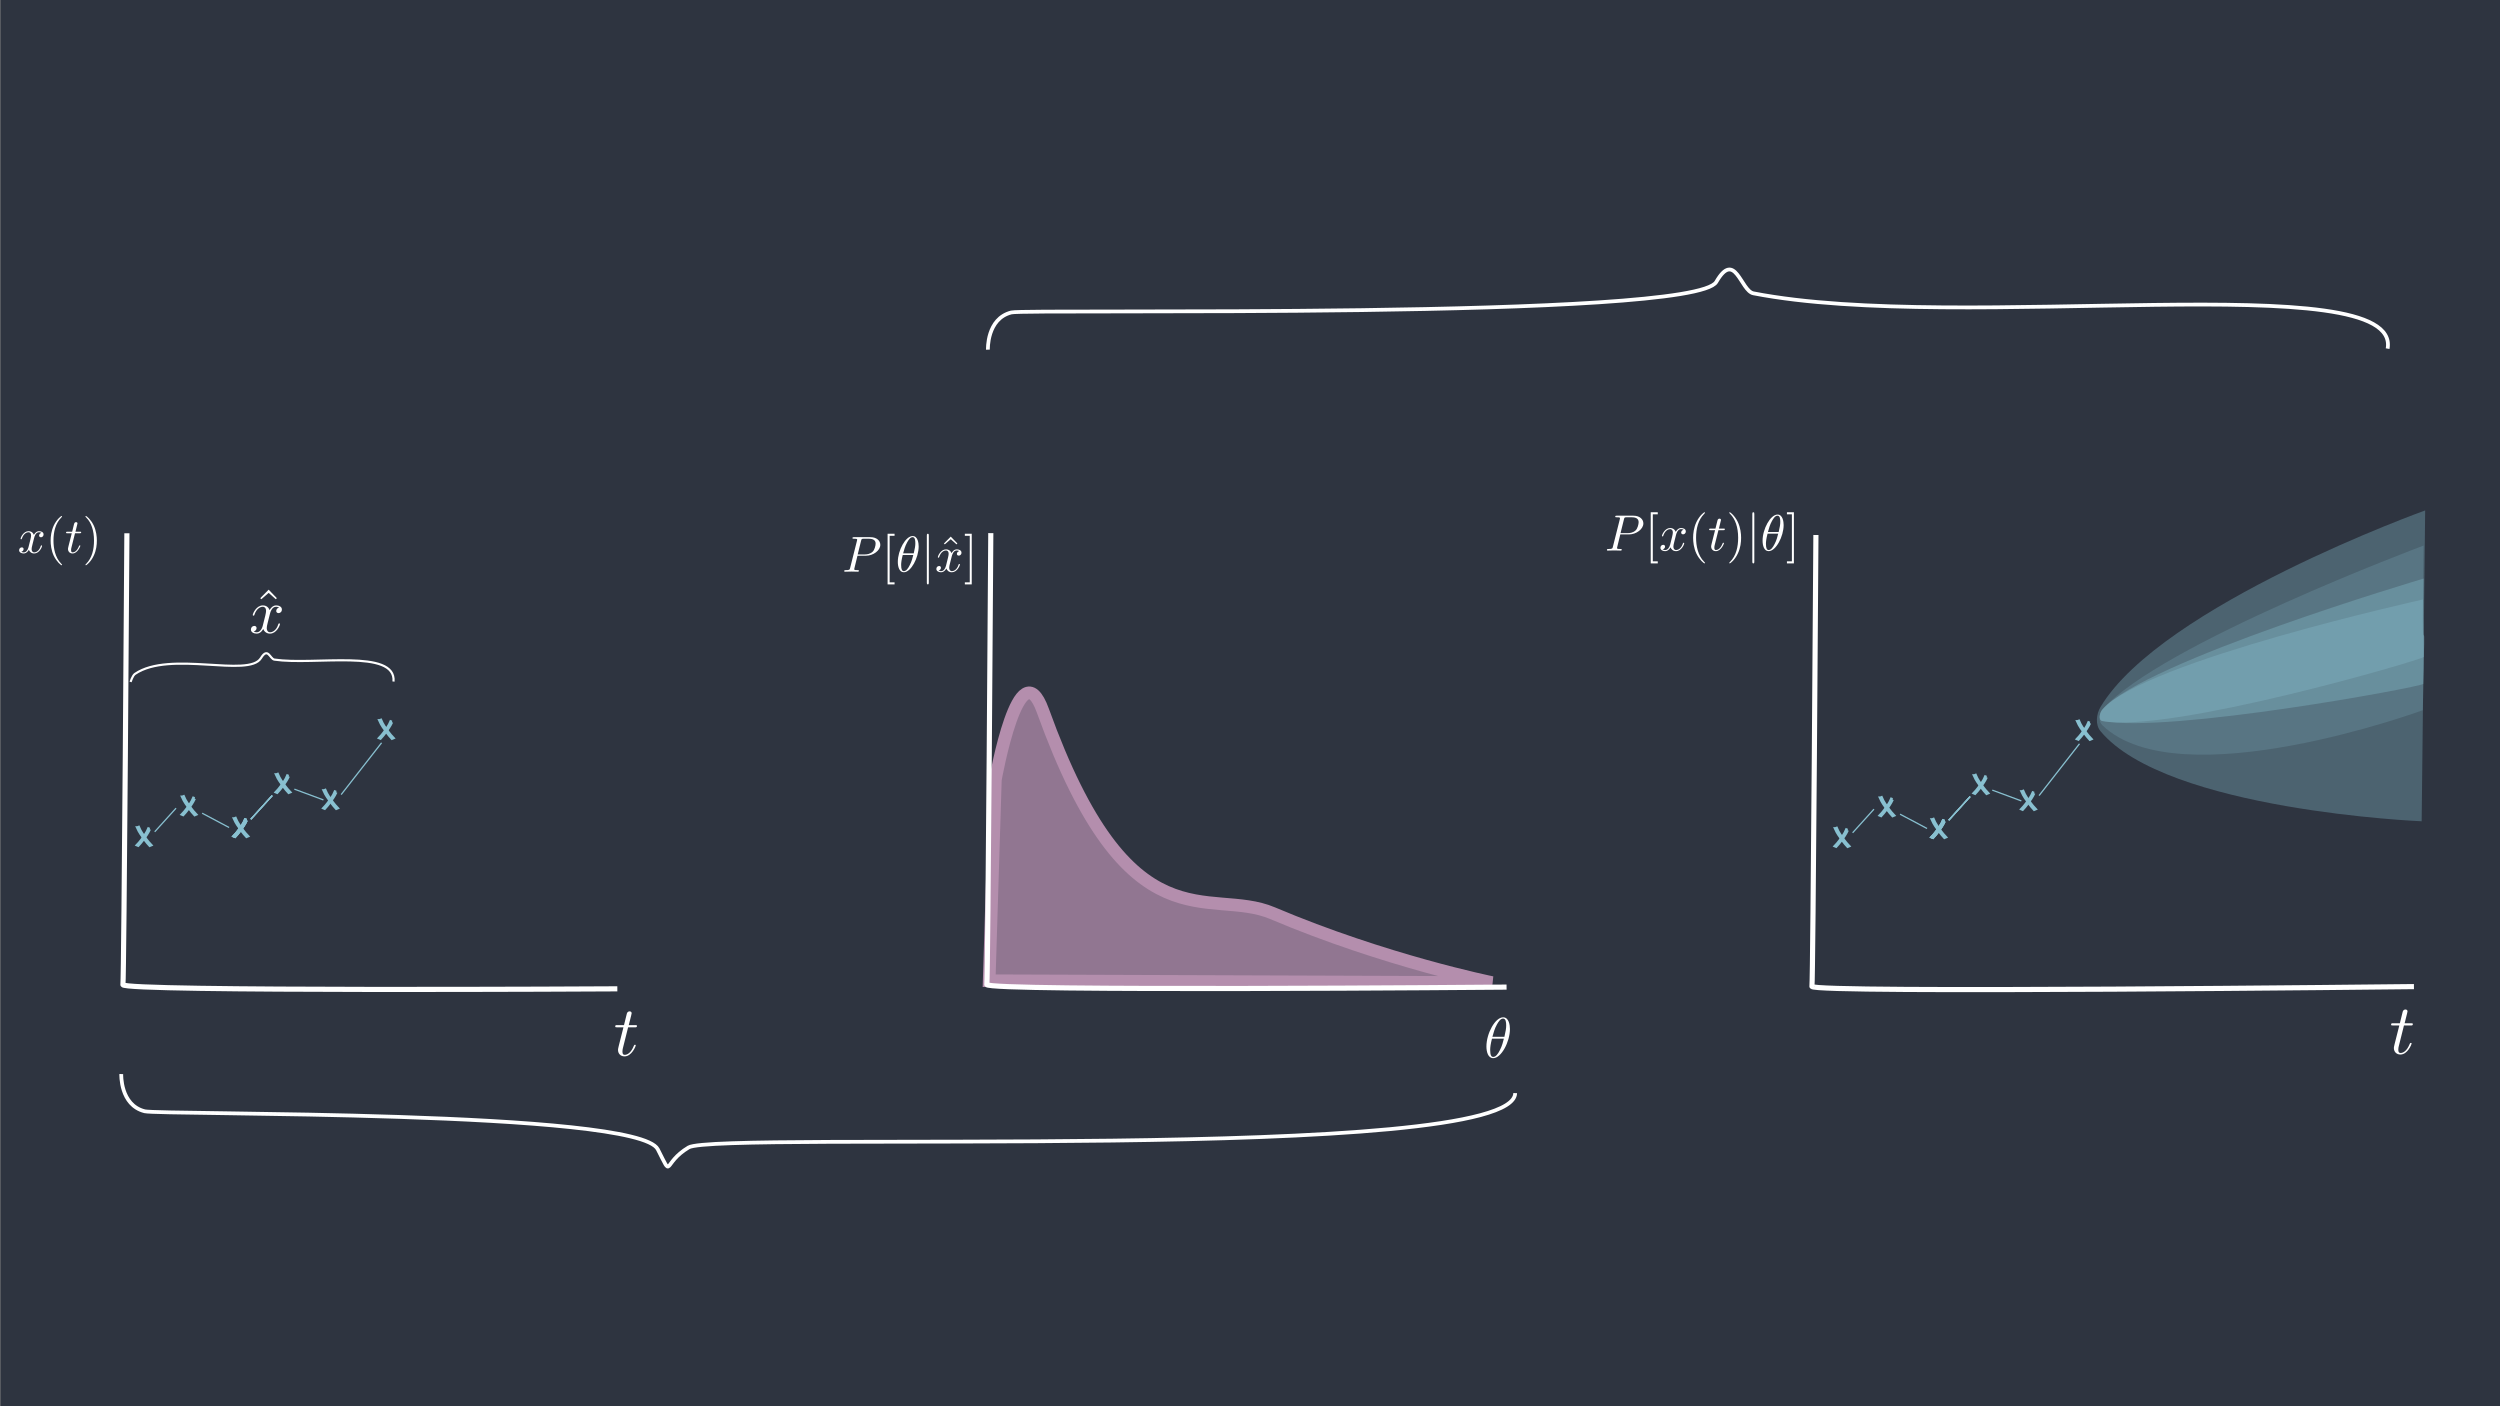 <?xml version="1.0" encoding="UTF-8" standalone="no"?>
<svg
   xmlns:dc="http://purl.org/dc/elements/1.1/"
   xmlns:cc="http://creativecommons.org/ns#"
   xmlns:rdf="http://www.w3.org/1999/02/22-rdf-syntax-ns#"
   xmlns:svg="http://www.w3.org/2000/svg"
   xmlns="http://www.w3.org/2000/svg"
   xmlns:xlink="http://www.w3.org/1999/xlink"
   xmlns:sodipodi="http://sodipodi.sourceforge.net/DTD/sodipodi-0.dtd"
   xmlns:inkscape="http://www.inkscape.org/namespaces/inkscape"
   sodipodi:docname="the_forecasting_problem.svg"
   id="SVGRoot"
   version="1.1"
   viewBox="0 0 1920 1080"
   height="1080px"
   width="1920px"
   inkscape:version="1.0.1 (1.0.1+r73)"
   inkscape:export-filename="/home/michael/phd/report_year1/figs/the_forecasting_problem.png"
   inkscape:export-xdpi="96"
   inkscape:export-ydpi="96">
  <rect x="0" y="0" width="1920" height="1080" fill="#808080" stroke="none"/>
  <defs
     id="defs380">
    <inkscape:perspective
       sodipodi:type="inkscape:persp3d"
       inkscape:vp_x="0 : 540 : 1"
       inkscape:vp_y="0 : 1000 : 0"
       inkscape:vp_z="1920 : 540 : 1"
       inkscape:persp3d-origin="960 : 360 : 1"
       id="perspective393" />
    <g
       id="g4535">
      <symbol
         overflow="visible"
         id="symbol8052">
        <path
           style="stroke:none;"
           d=""
           id="path5046" />
      </symbol>
      <symbol
         overflow="visible"
         id="symbol8445">
        <path
           style="stroke:none;"
           d="M 3.016 -3.156 L 4.719 -3.156 C 6.125 -3.156 7.516 -4.188 7.516 -5.297 C 7.516 -6.078 6.859 -6.812 5.547 -6.812 L 2.328 -6.812 C 2.141 -6.812 2.031 -6.812 2.031 -6.625 C 2.031 -6.5 2.109 -6.5 2.312 -6.5 C 2.438 -6.5 2.625 -6.484 2.734 -6.484 C 2.906 -6.453 2.953 -6.438 2.953 -6.312 C 2.953 -6.281 2.953 -6.25 2.922 -6.125 L 1.578 -0.781 C 1.484 -0.391 1.469 -0.312 0.672 -0.312 C 0.516 -0.312 0.406 -0.312 0.406 -0.125 C 0.406 0 0.516 0 0.547 0 C 0.828 0 1.531 -0.031 1.812 -0.031 C 2.031 -0.031 2.25 -0.016 2.453 -0.016 C 2.672 -0.016 2.891 0 3.094 0 C 3.172 0 3.297 0 3.297 -0.203 C 3.297 -0.312 3.203 -0.312 3.016 -0.312 C 2.656 -0.312 2.375 -0.312 2.375 -0.484 C 2.375 -0.547 2.391 -0.594 2.406 -0.656 Z M 3.734 -6.125 C 3.828 -6.469 3.844 -6.5 4.281 -6.5 L 5.234 -6.5 C 6.062 -6.5 6.594 -6.234 6.594 -5.547 C 6.594 -5.156 6.391 -4.297 6 -3.938 C 5.5 -3.484 4.906 -3.406 4.469 -3.406 L 3.062 -3.406 Z M 3.734 -6.125 "
           id="path3892" />
      </symbol>
      <symbol
         overflow="visible"
         id="symbol8256">
        <path
           style="stroke:none;"
           d="M 3.328 -3.016 C 3.391 -3.266 3.625 -4.188 4.312 -4.188 C 4.359 -4.188 4.609 -4.188 4.812 -4.062 C 4.531 -4 4.344 -3.766 4.344 -3.516 C 4.344 -3.359 4.453 -3.172 4.719 -3.172 C 4.938 -3.172 5.25 -3.344 5.25 -3.75 C 5.25 -4.266 4.672 -4.406 4.328 -4.406 C 3.75 -4.406 3.406 -3.875 3.281 -3.656 C 3.031 -4.312 2.5 -4.406 2.203 -4.406 C 1.172 -4.406 0.594 -3.125 0.594 -2.875 C 0.594 -2.766 0.703 -2.766 0.719 -2.766 C 0.797 -2.766 0.828 -2.797 0.844 -2.875 C 1.188 -3.938 1.844 -4.188 2.188 -4.188 C 2.375 -4.188 2.719 -4.094 2.719 -3.516 C 2.719 -3.203 2.547 -2.547 2.188 -1.141 C 2.031 -0.531 1.672 -0.109 1.234 -0.109 C 1.172 -0.109 0.953 -0.109 0.734 -0.234 C 0.984 -0.297 1.203 -0.5 1.203 -0.781 C 1.203 -1.047 0.984 -1.125 0.844 -1.125 C 0.531 -1.125 0.297 -0.875 0.297 -0.547 C 0.297 -0.094 0.781 0.109 1.219 0.109 C 1.891 0.109 2.25 -0.594 2.266 -0.641 C 2.391 -0.281 2.75 0.109 3.344 0.109 C 4.375 0.109 4.938 -1.172 4.938 -1.422 C 4.938 -1.531 4.859 -1.531 4.828 -1.531 C 4.734 -1.531 4.719 -1.484 4.688 -1.422 C 4.359 -0.344 3.688 -0.109 3.375 -0.109 C 2.984 -0.109 2.828 -0.422 2.828 -0.766 C 2.828 -0.984 2.875 -1.203 2.984 -1.641 Z M 3.328 -3.016 "
           id="path8492" />
      </symbol>
      <symbol
         overflow="visible"
         id="symbol3647">
        <path
           style="stroke:none;"
           d="M 4.531 -4.984 C 4.531 -5.641 4.359 -7.031 3.344 -7.031 C 1.953 -7.031 0.422 -4.219 0.422 -1.938 C 0.422 -1 0.703 0.109 1.609 0.109 C 3.016 0.109 4.531 -2.75 4.531 -4.984 Z M 1.469 -3.625 C 1.641 -4.25 1.844 -5.047 2.25 -5.766 C 2.516 -6.25 2.875 -6.812 3.328 -6.812 C 3.812 -6.812 3.875 -6.172 3.875 -5.609 C 3.875 -5.109 3.797 -4.609 3.562 -3.625 Z M 3.469 -3.297 C 3.359 -2.844 3.156 -2 2.766 -1.281 C 2.422 -0.594 2.047 -0.109 1.609 -0.109 C 1.281 -0.109 1.078 -0.406 1.078 -1.328 C 1.078 -1.75 1.141 -2.328 1.391 -3.297 Z M 3.469 -3.297 "
           id="path1107" />
      </symbol>
      <symbol
         overflow="visible"
         id="symbol6112">
        <path
           style="stroke:none;"
           d=""
           id="path4071" />
      </symbol>
      <symbol
         overflow="visible"
         id="symbol8383">
        <path
           style="stroke:none;"
           d="M 3.297 2.391 C 3.297 2.359 3.297 2.344 3.125 2.172 C 1.891 0.922 1.562 -0.969 1.562 -2.5 C 1.562 -4.234 1.938 -5.969 3.172 -7.203 C 3.297 -7.328 3.297 -7.344 3.297 -7.375 C 3.297 -7.453 3.266 -7.484 3.203 -7.484 C 3.094 -7.484 2.203 -6.797 1.609 -5.531 C 1.109 -4.438 0.984 -3.328 0.984 -2.5 C 0.984 -1.719 1.094 -0.516 1.641 0.625 C 2.25 1.844 3.094 2.5 3.203 2.5 C 3.266 2.5 3.297 2.469 3.297 2.391 Z M 3.297 2.391 "
           id="path5298" />
      </symbol>
      <symbol
         overflow="visible"
         id="symbol1602">
        <path
           style="stroke:none;"
           d="M 2.5 -6.922 L 1.156 -5.562 L 1.328 -5.391 L 2.5 -6.406 L 3.641 -5.391 L 3.812 -5.562 Z M 2.5 -6.922 "
           id="path9119" />
      </symbol>
      <symbol
         overflow="visible"
         id="symbol9486">
        <path
           style="stroke:none;"
           d="M 2.875 -2.5 C 2.875 -3.266 2.766 -4.469 2.219 -5.609 C 1.625 -6.828 0.766 -7.484 0.672 -7.484 C 0.609 -7.484 0.562 -7.438 0.562 -7.375 C 0.562 -7.344 0.562 -7.328 0.75 -7.141 C 1.734 -6.156 2.297 -4.578 2.297 -2.5 C 2.297 -0.781 1.938 0.969 0.703 2.219 C 0.562 2.344 0.562 2.359 0.562 2.391 C 0.562 2.453 0.609 2.5 0.672 2.5 C 0.766 2.5 1.672 1.812 2.25 0.547 C 2.766 -0.547 2.875 -1.656 2.875 -2.5 Z M 2.875 -2.5 "
           id="path6932" />
      </symbol>
      <symbol
         overflow="visible"
         id="symbol4916">
        <path
           style="stroke:none;"
           d=""
           id="path7085" />
      </symbol>
      <symbol
         overflow="visible"
         id="symbol122">
        <path
           style="stroke:none;"
           d="M 1.578 -7.125 C 1.578 -7.297 1.578 -7.484 1.391 -7.484 C 1.188 -7.484 1.188 -7.297 1.188 -7.125 L 1.188 2.141 C 1.188 2.312 1.188 2.5 1.391 2.5 C 1.578 2.5 1.578 2.312 1.578 2.141 Z M 1.578 -7.125 "
           id="path7294" />
      </symbol>
    </g>
    <g
       id="g6410">
      <symbol
         overflow="visible"
         id="symbol1899">
        <path
           style="stroke:none;"
           d=""
           id="path9365" />
      </symbol>
      <symbol
         overflow="visible"
         id="symbol2381">
        <path
           style="stroke:none;"
           d="M 3.016 -3.156 L 4.719 -3.156 C 6.125 -3.156 7.516 -4.188 7.516 -5.297 C 7.516 -6.078 6.859 -6.812 5.547 -6.812 L 2.328 -6.812 C 2.141 -6.812 2.031 -6.812 2.031 -6.625 C 2.031 -6.5 2.109 -6.5 2.312 -6.5 C 2.438 -6.5 2.625 -6.484 2.734 -6.484 C 2.906 -6.453 2.953 -6.438 2.953 -6.312 C 2.953 -6.281 2.953 -6.25 2.922 -6.125 L 1.578 -0.781 C 1.484 -0.391 1.469 -0.312 0.672 -0.312 C 0.516 -0.312 0.406 -0.312 0.406 -0.125 C 0.406 0 0.516 0 0.547 0 C 0.828 0 1.531 -0.031 1.812 -0.031 C 2.031 -0.031 2.25 -0.016 2.453 -0.016 C 2.672 -0.016 2.891 0 3.094 0 C 3.172 0 3.297 0 3.297 -0.203 C 3.297 -0.312 3.203 -0.312 3.016 -0.312 C 2.656 -0.312 2.375 -0.312 2.375 -0.484 C 2.375 -0.547 2.391 -0.594 2.406 -0.656 Z M 3.734 -6.125 C 3.828 -6.469 3.844 -6.5 4.281 -6.5 L 5.234 -6.5 C 6.062 -6.5 6.594 -6.234 6.594 -5.547 C 6.594 -5.156 6.391 -4.297 6 -3.938 C 5.5 -3.484 4.906 -3.406 4.469 -3.406 L 3.062 -3.406 Z M 3.734 -6.125 "
           id="path9438" />
      </symbol>
      <symbol
         overflow="visible"
         id="symbol5873">
        <path
           style="stroke:none;"
           d="M 3.328 -3.016 C 3.391 -3.266 3.625 -4.188 4.312 -4.188 C 4.359 -4.188 4.609 -4.188 4.812 -4.062 C 4.531 -4 4.344 -3.766 4.344 -3.516 C 4.344 -3.359 4.453 -3.172 4.719 -3.172 C 4.938 -3.172 5.25 -3.344 5.25 -3.75 C 5.25 -4.266 4.672 -4.406 4.328 -4.406 C 3.75 -4.406 3.406 -3.875 3.281 -3.656 C 3.031 -4.312 2.5 -4.406 2.203 -4.406 C 1.172 -4.406 0.594 -3.125 0.594 -2.875 C 0.594 -2.766 0.703 -2.766 0.719 -2.766 C 0.797 -2.766 0.828 -2.797 0.844 -2.875 C 1.188 -3.938 1.844 -4.188 2.188 -4.188 C 2.375 -4.188 2.719 -4.094 2.719 -3.516 C 2.719 -3.203 2.547 -2.547 2.188 -1.141 C 2.031 -0.531 1.672 -0.109 1.234 -0.109 C 1.172 -0.109 0.953 -0.109 0.734 -0.234 C 0.984 -0.297 1.203 -0.5 1.203 -0.781 C 1.203 -1.047 0.984 -1.125 0.844 -1.125 C 0.531 -1.125 0.297 -0.875 0.297 -0.547 C 0.297 -0.094 0.781 0.109 1.219 0.109 C 1.891 0.109 2.25 -0.594 2.266 -0.641 C 2.391 -0.281 2.75 0.109 3.344 0.109 C 4.375 0.109 4.938 -1.172 4.938 -1.422 C 4.938 -1.531 4.859 -1.531 4.828 -1.531 C 4.734 -1.531 4.719 -1.484 4.688 -1.422 C 4.359 -0.344 3.688 -0.109 3.375 -0.109 C 2.984 -0.109 2.828 -0.422 2.828 -0.766 C 2.828 -0.984 2.875 -1.203 2.984 -1.641 Z M 3.328 -3.016 "
           id="path8583" />
      </symbol>
      <symbol
         overflow="visible"
         id="symbol2680">
        <path
           style="stroke:none;"
           d="M 4.531 -4.984 C 4.531 -5.641 4.359 -7.031 3.344 -7.031 C 1.953 -7.031 0.422 -4.219 0.422 -1.938 C 0.422 -1 0.703 0.109 1.609 0.109 C 3.016 0.109 4.531 -2.75 4.531 -4.984 Z M 1.469 -3.625 C 1.641 -4.25 1.844 -5.047 2.25 -5.766 C 2.516 -6.25 2.875 -6.812 3.328 -6.812 C 3.812 -6.812 3.875 -6.172 3.875 -5.609 C 3.875 -5.109 3.797 -4.609 3.562 -3.625 Z M 3.469 -3.297 C 3.359 -2.844 3.156 -2 2.766 -1.281 C 2.422 -0.594 2.047 -0.109 1.609 -0.109 C 1.281 -0.109 1.078 -0.406 1.078 -1.328 C 1.078 -1.75 1.141 -2.328 1.391 -3.297 Z M 3.469 -3.297 "
           id="path4008" />
      </symbol>
      <symbol
         overflow="visible"
         id="symbol2121">
        <path
           style="stroke:none;"
           d=""
           id="path7218" />
      </symbol>
      <symbol
         overflow="visible"
         id="symbol1791">
        <path
           style="stroke:none;"
           d="M 3.297 2.391 C 3.297 2.359 3.297 2.344 3.125 2.172 C 1.891 0.922 1.562 -0.969 1.562 -2.5 C 1.562 -4.234 1.938 -5.969 3.172 -7.203 C 3.297 -7.328 3.297 -7.344 3.297 -7.375 C 3.297 -7.453 3.266 -7.484 3.203 -7.484 C 3.094 -7.484 2.203 -6.797 1.609 -5.531 C 1.109 -4.438 0.984 -3.328 0.984 -2.5 C 0.984 -1.719 1.094 -0.516 1.641 0.625 C 2.25 1.844 3.094 2.5 3.203 2.5 C 3.266 2.5 3.297 2.469 3.297 2.391 Z M 3.297 2.391 "
           id="path3044" />
      </symbol>
      <symbol
         overflow="visible"
         id="symbol4928">
        <path
           style="stroke:none;"
           d="M 2.5 -6.922 L 1.156 -5.562 L 1.328 -5.391 L 2.5 -6.406 L 3.641 -5.391 L 3.812 -5.562 Z M 2.5 -6.922 "
           id="path7701" />
      </symbol>
      <symbol
         overflow="visible"
         id="symbol4573">
        <path
           style="stroke:none;"
           d="M 2.875 -2.5 C 2.875 -3.266 2.766 -4.469 2.219 -5.609 C 1.625 -6.828 0.766 -7.484 0.672 -7.484 C 0.609 -7.484 0.562 -7.438 0.562 -7.375 C 0.562 -7.344 0.562 -7.328 0.75 -7.141 C 1.734 -6.156 2.297 -4.578 2.297 -2.5 C 2.297 -0.781 1.938 0.969 0.703 2.219 C 0.562 2.344 0.562 2.359 0.562 2.391 C 0.562 2.453 0.609 2.5 0.672 2.5 C 0.766 2.5 1.672 1.812 2.25 0.547 C 2.766 -0.547 2.875 -1.656 2.875 -2.5 Z M 2.875 -2.5 "
           id="path1844" />
      </symbol>
      <symbol
         overflow="visible"
         id="symbol5162">
        <path
           style="stroke:none;"
           d=""
           id="path633" />
      </symbol>
      <symbol
         overflow="visible"
         id="symbol8375">
        <path
           style="stroke:none;"
           d="M 1.578 -7.125 C 1.578 -7.297 1.578 -7.484 1.391 -7.484 C 1.188 -7.484 1.188 -7.297 1.188 -7.125 L 1.188 2.141 C 1.188 2.312 1.188 2.5 1.391 2.5 C 1.578 2.5 1.578 2.312 1.578 2.141 Z M 1.578 -7.125 "
           id="path8743" />
      </symbol>
    </g>
    <g
       id="g8464">
      <symbol
         overflow="visible"
         id="symbol940">
        <path
           style="stroke:none;"
           d=""
           id="path4541" />
      </symbol>
      <symbol
         overflow="visible"
         id="symbol863">
        <path
           style="stroke:none;"
           d="M 3.016 -3.156 L 4.719 -3.156 C 6.125 -3.156 7.516 -4.188 7.516 -5.297 C 7.516 -6.078 6.859 -6.812 5.547 -6.812 L 2.328 -6.812 C 2.141 -6.812 2.031 -6.812 2.031 -6.625 C 2.031 -6.5 2.109 -6.5 2.312 -6.5 C 2.438 -6.5 2.625 -6.484 2.734 -6.484 C 2.906 -6.453 2.953 -6.438 2.953 -6.312 C 2.953 -6.281 2.953 -6.25 2.922 -6.125 L 1.578 -0.781 C 1.484 -0.391 1.469 -0.312 0.672 -0.312 C 0.516 -0.312 0.406 -0.312 0.406 -0.125 C 0.406 0 0.516 0 0.547 0 C 0.828 0 1.531 -0.031 1.812 -0.031 C 2.031 -0.031 2.25 -0.016 2.453 -0.016 C 2.672 -0.016 2.891 0 3.094 0 C 3.172 0 3.297 0 3.297 -0.203 C 3.297 -0.312 3.203 -0.312 3.016 -0.312 C 2.656 -0.312 2.375 -0.312 2.375 -0.484 C 2.375 -0.547 2.391 -0.594 2.406 -0.656 Z M 3.734 -6.125 C 3.828 -6.469 3.844 -6.5 4.281 -6.5 L 5.234 -6.5 C 6.062 -6.5 6.594 -6.234 6.594 -5.547 C 6.594 -5.156 6.391 -4.297 6 -3.938 C 5.5 -3.484 4.906 -3.406 4.469 -3.406 L 3.062 -3.406 Z M 3.734 -6.125 "
           id="path3330" />
      </symbol>
      <symbol
         overflow="visible"
         id="symbol9282">
        <path
           style="stroke:none;"
           d="M 3.328 -3.016 C 3.391 -3.266 3.625 -4.188 4.312 -4.188 C 4.359 -4.188 4.609 -4.188 4.812 -4.062 C 4.531 -4 4.344 -3.766 4.344 -3.516 C 4.344 -3.359 4.453 -3.172 4.719 -3.172 C 4.938 -3.172 5.25 -3.344 5.25 -3.75 C 5.25 -4.266 4.672 -4.406 4.328 -4.406 C 3.75 -4.406 3.406 -3.875 3.281 -3.656 C 3.031 -4.312 2.5 -4.406 2.203 -4.406 C 1.172 -4.406 0.594 -3.125 0.594 -2.875 C 0.594 -2.766 0.703 -2.766 0.719 -2.766 C 0.797 -2.766 0.828 -2.797 0.844 -2.875 C 1.188 -3.938 1.844 -4.188 2.188 -4.188 C 2.375 -4.188 2.719 -4.094 2.719 -3.516 C 2.719 -3.203 2.547 -2.547 2.188 -1.141 C 2.031 -0.531 1.672 -0.109 1.234 -0.109 C 1.172 -0.109 0.953 -0.109 0.734 -0.234 C 0.984 -0.297 1.203 -0.5 1.203 -0.781 C 1.203 -1.047 0.984 -1.125 0.844 -1.125 C 0.531 -1.125 0.297 -0.875 0.297 -0.547 C 0.297 -0.094 0.781 0.109 1.219 0.109 C 1.891 0.109 2.25 -0.594 2.266 -0.641 C 2.391 -0.281 2.75 0.109 3.344 0.109 C 4.375 0.109 4.938 -1.172 4.938 -1.422 C 4.938 -1.531 4.859 -1.531 4.828 -1.531 C 4.734 -1.531 4.719 -1.484 4.688 -1.422 C 4.359 -0.344 3.688 -0.109 3.375 -0.109 C 2.984 -0.109 2.828 -0.422 2.828 -0.766 C 2.828 -0.984 2.875 -1.203 2.984 -1.641 Z M 3.328 -3.016 "
           id="path495" />
      </symbol>
      <symbol
         overflow="visible"
         id="symbol6212">
        <path
           style="stroke:none;"
           d="M 4.531 -4.984 C 4.531 -5.641 4.359 -7.031 3.344 -7.031 C 1.953 -7.031 0.422 -4.219 0.422 -1.938 C 0.422 -1 0.703 0.109 1.609 0.109 C 3.016 0.109 4.531 -2.75 4.531 -4.984 Z M 1.469 -3.625 C 1.641 -4.25 1.844 -5.047 2.25 -5.766 C 2.516 -6.25 2.875 -6.812 3.328 -6.812 C 3.812 -6.812 3.875 -6.172 3.875 -5.609 C 3.875 -5.109 3.797 -4.609 3.562 -3.625 Z M 3.469 -3.297 C 3.359 -2.844 3.156 -2 2.766 -1.281 C 2.422 -0.594 2.047 -0.109 1.609 -0.109 C 1.281 -0.109 1.078 -0.406 1.078 -1.328 C 1.078 -1.75 1.141 -2.328 1.391 -3.297 Z M 3.469 -3.297 "
           id="path9812" />
      </symbol>
      <symbol
         overflow="visible"
         id="symbol2754">
        <path
           style="stroke:none;"
           d=""
           id="path3409" />
      </symbol>
      <symbol
         overflow="visible"
         id="symbol6240">
        <path
           style="stroke:none;"
           d="M 3.297 2.391 C 3.297 2.359 3.297 2.344 3.125 2.172 C 1.891 0.922 1.562 -0.969 1.562 -2.5 C 1.562 -4.234 1.938 -5.969 3.172 -7.203 C 3.297 -7.328 3.297 -7.344 3.297 -7.375 C 3.297 -7.453 3.266 -7.484 3.203 -7.484 C 3.094 -7.484 2.203 -6.797 1.609 -5.531 C 1.109 -4.438 0.984 -3.328 0.984 -2.5 C 0.984 -1.719 1.094 -0.516 1.641 0.625 C 2.25 1.844 3.094 2.5 3.203 2.5 C 3.266 2.5 3.297 2.469 3.297 2.391 Z M 3.297 2.391 "
           id="path6624" />
      </symbol>
      <symbol
         overflow="visible"
         id="symbol195">
        <path
           style="stroke:none;"
           d="M 2.5 -6.922 L 1.156 -5.562 L 1.328 -5.391 L 2.5 -6.406 L 3.641 -5.391 L 3.812 -5.562 Z M 2.5 -6.922 "
           id="path4279" />
      </symbol>
      <symbol
         overflow="visible"
         id="symbol1410">
        <path
           style="stroke:none;"
           d="M 2.875 -2.5 C 2.875 -3.266 2.766 -4.469 2.219 -5.609 C 1.625 -6.828 0.766 -7.484 0.672 -7.484 C 0.609 -7.484 0.562 -7.438 0.562 -7.375 C 0.562 -7.344 0.562 -7.328 0.75 -7.141 C 1.734 -6.156 2.297 -4.578 2.297 -2.5 C 2.297 -0.781 1.938 0.969 0.703 2.219 C 0.562 2.344 0.562 2.359 0.562 2.391 C 0.562 2.453 0.609 2.5 0.672 2.5 C 0.766 2.5 1.672 1.812 2.25 0.547 C 2.766 -0.547 2.875 -1.656 2.875 -2.5 Z M 2.875 -2.5 "
           id="path8826" />
      </symbol>
      <symbol
         overflow="visible"
         id="symbol1533">
        <path
           style="stroke:none;"
           d=""
           id="path2068" />
      </symbol>
      <symbol
         overflow="visible"
         id="symbol5064">
        <path
           style="stroke:none;"
           d="M 1.578 -7.125 C 1.578 -7.297 1.578 -7.484 1.391 -7.484 C 1.188 -7.484 1.188 -7.297 1.188 -7.125 L 1.188 2.141 C 1.188 2.312 1.188 2.5 1.391 2.5 C 1.578 2.5 1.578 2.312 1.578 2.141 Z M 1.578 -7.125 "
           id="path9665" />
      </symbol>
    </g>
    <g
       id="g9112">
      <symbol
         overflow="visible"
         id="symbol9281">
        <path
           style="stroke:none;"
           d=""
           id="path2965" />
      </symbol>
      <symbol
         overflow="visible"
         id="symbol2439">
        <path
           style="stroke:none;"
           d="M 3.016 -3.156 L 4.719 -3.156 C 6.125 -3.156 7.516 -4.188 7.516 -5.297 C 7.516 -6.078 6.859 -6.812 5.547 -6.812 L 2.328 -6.812 C 2.141 -6.812 2.031 -6.812 2.031 -6.625 C 2.031 -6.5 2.109 -6.5 2.312 -6.5 C 2.438 -6.5 2.625 -6.484 2.734 -6.484 C 2.906 -6.453 2.953 -6.438 2.953 -6.312 C 2.953 -6.281 2.953 -6.25 2.922 -6.125 L 1.578 -0.781 C 1.484 -0.391 1.469 -0.312 0.672 -0.312 C 0.516 -0.312 0.406 -0.312 0.406 -0.125 C 0.406 0 0.516 0 0.547 0 C 0.828 0 1.531 -0.031 1.812 -0.031 C 2.031 -0.031 2.25 -0.016 2.453 -0.016 C 2.672 -0.016 2.891 0 3.094 0 C 3.172 0 3.297 0 3.297 -0.203 C 3.297 -0.312 3.203 -0.312 3.016 -0.312 C 2.656 -0.312 2.375 -0.312 2.375 -0.484 C 2.375 -0.547 2.391 -0.594 2.406 -0.656 Z M 3.734 -6.125 C 3.828 -6.469 3.844 -6.5 4.281 -6.5 L 5.234 -6.5 C 6.062 -6.5 6.594 -6.234 6.594 -5.547 C 6.594 -5.156 6.391 -4.297 6 -3.938 C 5.5 -3.484 4.906 -3.406 4.469 -3.406 L 3.062 -3.406 Z M 3.734 -6.125 "
           id="path609" />
      </symbol>
      <symbol
         overflow="visible"
         id="symbol23">
        <path
           style="stroke:none;"
           d="M 3.328 -3.016 C 3.391 -3.266 3.625 -4.188 4.312 -4.188 C 4.359 -4.188 4.609 -4.188 4.812 -4.062 C 4.531 -4 4.344 -3.766 4.344 -3.516 C 4.344 -3.359 4.453 -3.172 4.719 -3.172 C 4.938 -3.172 5.25 -3.344 5.25 -3.75 C 5.25 -4.266 4.672 -4.406 4.328 -4.406 C 3.75 -4.406 3.406 -3.875 3.281 -3.656 C 3.031 -4.312 2.5 -4.406 2.203 -4.406 C 1.172 -4.406 0.594 -3.125 0.594 -2.875 C 0.594 -2.766 0.703 -2.766 0.719 -2.766 C 0.797 -2.766 0.828 -2.797 0.844 -2.875 C 1.188 -3.938 1.844 -4.188 2.188 -4.188 C 2.375 -4.188 2.719 -4.094 2.719 -3.516 C 2.719 -3.203 2.547 -2.547 2.188 -1.141 C 2.031 -0.531 1.672 -0.109 1.234 -0.109 C 1.172 -0.109 0.953 -0.109 0.734 -0.234 C 0.984 -0.297 1.203 -0.5 1.203 -0.781 C 1.203 -1.047 0.984 -1.125 0.844 -1.125 C 0.531 -1.125 0.297 -0.875 0.297 -0.547 C 0.297 -0.094 0.781 0.109 1.219 0.109 C 1.891 0.109 2.25 -0.594 2.266 -0.641 C 2.391 -0.281 2.75 0.109 3.344 0.109 C 4.375 0.109 4.938 -1.172 4.938 -1.422 C 4.938 -1.531 4.859 -1.531 4.828 -1.531 C 4.734 -1.531 4.719 -1.484 4.688 -1.422 C 4.359 -0.344 3.688 -0.109 3.375 -0.109 C 2.984 -0.109 2.828 -0.422 2.828 -0.766 C 2.828 -0.984 2.875 -1.203 2.984 -1.641 Z M 3.328 -3.016 "
           id="path5592" />
      </symbol>
      <symbol
         overflow="visible"
         id="symbol7676">
        <path
           style="stroke:none;"
           d="M 4.531 -4.984 C 4.531 -5.641 4.359 -7.031 3.344 -7.031 C 1.953 -7.031 0.422 -4.219 0.422 -1.938 C 0.422 -1 0.703 0.109 1.609 0.109 C 3.016 0.109 4.531 -2.75 4.531 -4.984 Z M 1.469 -3.625 C 1.641 -4.25 1.844 -5.047 2.25 -5.766 C 2.516 -6.25 2.875 -6.812 3.328 -6.812 C 3.812 -6.812 3.875 -6.172 3.875 -5.609 C 3.875 -5.109 3.797 -4.609 3.562 -3.625 Z M 3.469 -3.297 C 3.359 -2.844 3.156 -2 2.766 -1.281 C 2.422 -0.594 2.047 -0.109 1.609 -0.109 C 1.281 -0.109 1.078 -0.406 1.078 -1.328 C 1.078 -1.75 1.141 -2.328 1.391 -3.297 Z M 3.469 -3.297 "
           id="path8842" />
      </symbol>
      <symbol
         overflow="visible"
         id="symbol1780">
        <path
           style="stroke:none;"
           d=""
           id="path410" />
      </symbol>
      <symbol
         overflow="visible"
         id="symbol2759">
        <path
           style="stroke:none;"
           d="M 3.297 2.391 C 3.297 2.359 3.297 2.344 3.125 2.172 C 1.891 0.922 1.562 -0.969 1.562 -2.5 C 1.562 -4.234 1.938 -5.969 3.172 -7.203 C 3.297 -7.328 3.297 -7.344 3.297 -7.375 C 3.297 -7.453 3.266 -7.484 3.203 -7.484 C 3.094 -7.484 2.203 -6.797 1.609 -5.531 C 1.109 -4.438 0.984 -3.328 0.984 -2.5 C 0.984 -1.719 1.094 -0.516 1.641 0.625 C 2.25 1.844 3.094 2.5 3.203 2.5 C 3.266 2.5 3.297 2.469 3.297 2.391 Z M 3.297 2.391 "
           id="path3320" />
      </symbol>
      <symbol
         overflow="visible"
         id="symbol8340">
        <path
           style="stroke:none;"
           d="M 2.5 -6.922 L 1.156 -5.562 L 1.328 -5.391 L 2.5 -6.406 L 3.641 -5.391 L 3.812 -5.562 Z M 2.5 -6.922 "
           id="path149" />
      </symbol>
      <symbol
         overflow="visible"
         id="symbol9437">
        <path
           style="stroke:none;"
           d="M 2.875 -2.5 C 2.875 -3.266 2.766 -4.469 2.219 -5.609 C 1.625 -6.828 0.766 -7.484 0.672 -7.484 C 0.609 -7.484 0.562 -7.438 0.562 -7.375 C 0.562 -7.344 0.562 -7.328 0.75 -7.141 C 1.734 -6.156 2.297 -4.578 2.297 -2.5 C 2.297 -0.781 1.938 0.969 0.703 2.219 C 0.562 2.344 0.562 2.359 0.562 2.391 C 0.562 2.453 0.609 2.5 0.672 2.5 C 0.766 2.5 1.672 1.812 2.25 0.547 C 2.766 -0.547 2.875 -1.656 2.875 -2.5 Z M 2.875 -2.5 "
           id="path2952" />
      </symbol>
      <symbol
         overflow="visible"
         id="symbol2487">
        <path
           style="stroke:none;"
           d=""
           id="path3798" />
      </symbol>
      <symbol
         overflow="visible"
         id="symbol2096">
        <path
           style="stroke:none;"
           d="M 1.578 -7.125 C 1.578 -7.297 1.578 -7.484 1.391 -7.484 C 1.188 -7.484 1.188 -7.297 1.188 -7.125 L 1.188 2.141 C 1.188 2.312 1.188 2.5 1.391 2.5 C 1.578 2.5 1.578 2.312 1.578 2.141 Z M 1.578 -7.125 "
           id="path4538" />
      </symbol>
    </g>
    <g
       id="g1892">
      <symbol
         overflow="visible"
         id="symbol9460">
        <path
           style="stroke:none;"
           d=""
           id="path3902" />
      </symbol>
      <symbol
         overflow="visible"
         id="symbol8033">
        <path
           style="stroke:none;"
           d="M 2.5 -6.922 L 1.156 -5.562 L 1.328 -5.391 L 2.5 -6.406 L 3.641 -5.391 L 3.812 -5.562 Z M 2.5 -6.922 "
           id="path3344" />
      </symbol>
      <symbol
         overflow="visible"
         id="symbol2193">
        <path
           style="stroke:none;"
           d=""
           id="path9770" />
      </symbol>
      <symbol
         overflow="visible"
         id="symbol2699">
        <path
           style="stroke:none;"
           d="M 3.328 -3.016 C 3.391 -3.266 3.625 -4.188 4.312 -4.188 C 4.359 -4.188 4.609 -4.188 4.812 -4.062 C 4.531 -4 4.344 -3.766 4.344 -3.516 C 4.344 -3.359 4.453 -3.172 4.719 -3.172 C 4.938 -3.172 5.25 -3.344 5.25 -3.75 C 5.25 -4.266 4.672 -4.406 4.328 -4.406 C 3.75 -4.406 3.406 -3.875 3.281 -3.656 C 3.031 -4.312 2.5 -4.406 2.203 -4.406 C 1.172 -4.406 0.594 -3.125 0.594 -2.875 C 0.594 -2.766 0.703 -2.766 0.719 -2.766 C 0.797 -2.766 0.828 -2.797 0.844 -2.875 C 1.188 -3.938 1.844 -4.188 2.188 -4.188 C 2.375 -4.188 2.719 -4.094 2.719 -3.516 C 2.719 -3.203 2.547 -2.547 2.188 -1.141 C 2.031 -0.531 1.672 -0.109 1.234 -0.109 C 1.172 -0.109 0.953 -0.109 0.734 -0.234 C 0.984 -0.297 1.203 -0.5 1.203 -0.781 C 1.203 -1.047 0.984 -1.125 0.844 -1.125 C 0.531 -1.125 0.297 -0.875 0.297 -0.547 C 0.297 -0.094 0.781 0.109 1.219 0.109 C 1.891 0.109 2.25 -0.594 2.266 -0.641 C 2.391 -0.281 2.75 0.109 3.344 0.109 C 4.375 0.109 4.938 -1.172 4.938 -1.422 C 4.938 -1.531 4.859 -1.531 4.828 -1.531 C 4.734 -1.531 4.719 -1.484 4.688 -1.422 C 4.359 -0.344 3.688 -0.109 3.375 -0.109 C 2.984 -0.109 2.828 -0.422 2.828 -0.766 C 2.828 -0.984 2.875 -1.203 2.984 -1.641 Z M 3.328 -3.016 "
           id="path2823" />
      </symbol>
    </g>
    <g
       id="g8649">
      <symbol
         overflow="visible"
         id="symbol8600">
        <path
           style="stroke:none;"
           d=""
           id="path3747" />
      </symbol>
      <symbol
         overflow="visible"
         id="symbol1220">
        <path
           style="stroke:none;"
           d="M 3.016 -3.156 L 4.719 -3.156 C 6.125 -3.156 7.516 -4.188 7.516 -5.297 C 7.516 -6.078 6.859 -6.812 5.547 -6.812 L 2.328 -6.812 C 2.141 -6.812 2.031 -6.812 2.031 -6.625 C 2.031 -6.5 2.109 -6.5 2.312 -6.5 C 2.438 -6.5 2.625 -6.484 2.734 -6.484 C 2.906 -6.453 2.953 -6.438 2.953 -6.312 C 2.953 -6.281 2.953 -6.25 2.922 -6.125 L 1.578 -0.781 C 1.484 -0.391 1.469 -0.312 0.672 -0.312 C 0.516 -0.312 0.406 -0.312 0.406 -0.125 C 0.406 0 0.516 0 0.547 0 C 0.828 0 1.531 -0.031 1.812 -0.031 C 2.031 -0.031 2.25 -0.016 2.453 -0.016 C 2.672 -0.016 2.891 0 3.094 0 C 3.172 0 3.297 0 3.297 -0.203 C 3.297 -0.312 3.203 -0.312 3.016 -0.312 C 2.656 -0.312 2.375 -0.312 2.375 -0.484 C 2.375 -0.547 2.391 -0.594 2.406 -0.656 Z M 3.734 -6.125 C 3.828 -6.469 3.844 -6.5 4.281 -6.5 L 5.234 -6.5 C 6.062 -6.5 6.594 -6.234 6.594 -5.547 C 6.594 -5.156 6.391 -4.297 6 -3.938 C 5.5 -3.484 4.906 -3.406 4.469 -3.406 L 3.062 -3.406 Z M 3.734 -6.125 "
           id="path1304" />
      </symbol>
      <symbol
         overflow="visible"
         id="symbol3097">
        <path
           style="stroke:none;"
           d="M 3.328 -3.016 C 3.391 -3.266 3.625 -4.188 4.312 -4.188 C 4.359 -4.188 4.609 -4.188 4.812 -4.062 C 4.531 -4 4.344 -3.766 4.344 -3.516 C 4.344 -3.359 4.453 -3.172 4.719 -3.172 C 4.938 -3.172 5.25 -3.344 5.25 -3.75 C 5.25 -4.266 4.672 -4.406 4.328 -4.406 C 3.75 -4.406 3.406 -3.875 3.281 -3.656 C 3.031 -4.312 2.5 -4.406 2.203 -4.406 C 1.172 -4.406 0.594 -3.125 0.594 -2.875 C 0.594 -2.766 0.703 -2.766 0.719 -2.766 C 0.797 -2.766 0.828 -2.797 0.844 -2.875 C 1.188 -3.938 1.844 -4.188 2.188 -4.188 C 2.375 -4.188 2.719 -4.094 2.719 -3.516 C 2.719 -3.203 2.547 -2.547 2.188 -1.141 C 2.031 -0.531 1.672 -0.109 1.234 -0.109 C 1.172 -0.109 0.953 -0.109 0.734 -0.234 C 0.984 -0.297 1.203 -0.5 1.203 -0.781 C 1.203 -1.047 0.984 -1.125 0.844 -1.125 C 0.531 -1.125 0.297 -0.875 0.297 -0.547 C 0.297 -0.094 0.781 0.109 1.219 0.109 C 1.891 0.109 2.25 -0.594 2.266 -0.641 C 2.391 -0.281 2.75 0.109 3.344 0.109 C 4.375 0.109 4.938 -1.172 4.938 -1.422 C 4.938 -1.531 4.859 -1.531 4.828 -1.531 C 4.734 -1.531 4.719 -1.484 4.688 -1.422 C 4.359 -0.344 3.688 -0.109 3.375 -0.109 C 2.984 -0.109 2.828 -0.422 2.828 -0.766 C 2.828 -0.984 2.875 -1.203 2.984 -1.641 Z M 3.328 -3.016 "
           id="path3096" />
      </symbol>
      <symbol
         overflow="visible"
         id="symbol477">
        <path
           style="stroke:none;"
           d="M 2.047 -3.984 L 2.984 -3.984 C 3.188 -3.984 3.297 -3.984 3.297 -4.188 C 3.297 -4.297 3.188 -4.297 3.016 -4.297 L 2.141 -4.297 C 2.5 -5.719 2.547 -5.906 2.547 -5.969 C 2.547 -6.141 2.422 -6.234 2.25 -6.234 C 2.219 -6.234 1.938 -6.234 1.859 -5.875 L 1.469 -4.297 L 0.531 -4.297 C 0.328 -4.297 0.234 -4.297 0.234 -4.109 C 0.234 -3.984 0.312 -3.984 0.516 -3.984 L 1.391 -3.984 C 0.672 -1.156 0.625 -0.984 0.625 -0.812 C 0.625 -0.266 1 0.109 1.547 0.109 C 2.562 0.109 3.125 -1.344 3.125 -1.422 C 3.125 -1.531 3.047 -1.531 3.016 -1.531 C 2.922 -1.531 2.906 -1.5 2.859 -1.391 C 2.438 -0.344 1.906 -0.109 1.562 -0.109 C 1.359 -0.109 1.25 -0.234 1.25 -0.562 C 1.25 -0.812 1.281 -0.875 1.312 -1.047 Z M 2.047 -3.984 "
           id="path5322" />
      </symbol>
      <symbol
         overflow="visible"
         id="symbol2646">
        <path
           style="stroke:none;"
           d="M 4.531 -4.984 C 4.531 -5.641 4.359 -7.031 3.344 -7.031 C 1.953 -7.031 0.422 -4.219 0.422 -1.938 C 0.422 -1 0.703 0.109 1.609 0.109 C 3.016 0.109 4.531 -2.75 4.531 -4.984 Z M 1.469 -3.625 C 1.641 -4.25 1.844 -5.047 2.25 -5.766 C 2.516 -6.25 2.875 -6.812 3.328 -6.812 C 3.812 -6.812 3.875 -6.172 3.875 -5.609 C 3.875 -5.109 3.797 -4.609 3.562 -3.625 Z M 3.469 -3.297 C 3.359 -2.844 3.156 -2 2.766 -1.281 C 2.422 -0.594 2.047 -0.109 1.609 -0.109 C 1.281 -0.109 1.078 -0.406 1.078 -1.328 C 1.078 -1.75 1.141 -2.328 1.391 -3.297 Z M 3.469 -3.297 "
           id="path4854" />
      </symbol>
      <symbol
         overflow="visible"
         id="symbol7234">
        <path
           style="stroke:none;"
           d=""
           id="path4825" />
      </symbol>
      <symbol
         overflow="visible"
         id="symbol1063">
        <path
           style="stroke:none;"
           d="M 3.297 2.391 C 3.297 2.359 3.297 2.344 3.125 2.172 C 1.891 0.922 1.562 -0.969 1.562 -2.5 C 1.562 -4.234 1.938 -5.969 3.172 -7.203 C 3.297 -7.328 3.297 -7.344 3.297 -7.375 C 3.297 -7.453 3.266 -7.484 3.203 -7.484 C 3.094 -7.484 2.203 -6.797 1.609 -5.531 C 1.109 -4.438 0.984 -3.328 0.984 -2.5 C 0.984 -1.719 1.094 -0.516 1.641 0.625 C 2.25 1.844 3.094 2.5 3.203 2.5 C 3.266 2.5 3.297 2.469 3.297 2.391 Z M 3.297 2.391 "
           id="path2902" />
      </symbol>
      <symbol
         overflow="visible"
         id="symbol3923">
        <path
           style="stroke:none;"
           d="M 2.875 -2.5 C 2.875 -3.266 2.766 -4.469 2.219 -5.609 C 1.625 -6.828 0.766 -7.484 0.672 -7.484 C 0.609 -7.484 0.562 -7.438 0.562 -7.375 C 0.562 -7.344 0.562 -7.328 0.75 -7.141 C 1.734 -6.156 2.297 -4.578 2.297 -2.5 C 2.297 -0.781 1.938 0.969 0.703 2.219 C 0.562 2.344 0.562 2.359 0.562 2.391 C 0.562 2.453 0.609 2.5 0.672 2.5 C 0.766 2.5 1.672 1.812 2.25 0.547 C 2.766 -0.547 2.875 -1.656 2.875 -2.5 Z M 2.875 -2.5 "
           id="path8334" />
      </symbol>
      <symbol
         overflow="visible"
         id="symbol3036">
        <path
           style="stroke:none;"
           d=""
           id="path2837" />
      </symbol>
      <symbol
         overflow="visible"
         id="symbol4532">
        <path
           style="stroke:none;"
           d="M 1.578 -7.125 C 1.578 -7.297 1.578 -7.484 1.391 -7.484 C 1.188 -7.484 1.188 -7.297 1.188 -7.125 L 1.188 2.141 C 1.188 2.312 1.188 2.5 1.391 2.5 C 1.578 2.5 1.578 2.312 1.578 2.141 Z M 1.578 -7.125 "
           id="path6186" />
      </symbol>
    </g>
    <g
       id="g5865">
      <symbol
         overflow="visible"
         id="symbol7840">
        <path
           style="stroke:none;"
           d=""
           id="path3536" />
      </symbol>
      <symbol
         overflow="visible"
         id="symbol2954">
        <path
           style="stroke:none;"
           d="M 3.016 -3.156 L 4.719 -3.156 C 6.125 -3.156 7.516 -4.188 7.516 -5.297 C 7.516 -6.078 6.859 -6.812 5.547 -6.812 L 2.328 -6.812 C 2.141 -6.812 2.031 -6.812 2.031 -6.625 C 2.031 -6.5 2.109 -6.5 2.312 -6.5 C 2.438 -6.5 2.625 -6.484 2.734 -6.484 C 2.906 -6.453 2.953 -6.438 2.953 -6.312 C 2.953 -6.281 2.953 -6.25 2.922 -6.125 L 1.578 -0.781 C 1.484 -0.391 1.469 -0.312 0.672 -0.312 C 0.516 -0.312 0.406 -0.312 0.406 -0.125 C 0.406 0 0.516 0 0.547 0 C 0.828 0 1.531 -0.031 1.812 -0.031 C 2.031 -0.031 2.25 -0.016 2.453 -0.016 C 2.672 -0.016 2.891 0 3.094 0 C 3.172 0 3.297 0 3.297 -0.203 C 3.297 -0.312 3.203 -0.312 3.016 -0.312 C 2.656 -0.312 2.375 -0.312 2.375 -0.484 C 2.375 -0.547 2.391 -0.594 2.406 -0.656 Z M 3.734 -6.125 C 3.828 -6.469 3.844 -6.5 4.281 -6.5 L 5.234 -6.5 C 6.062 -6.5 6.594 -6.234 6.594 -5.547 C 6.594 -5.156 6.391 -4.297 6 -3.938 C 5.5 -3.484 4.906 -3.406 4.469 -3.406 L 3.062 -3.406 Z M 3.734 -6.125 "
           id="path4582" />
      </symbol>
      <symbol
         overflow="visible"
         id="symbol5948">
        <path
           style="stroke:none;"
           d="M 4.531 -4.984 C 4.531 -5.641 4.359 -7.031 3.344 -7.031 C 1.953 -7.031 0.422 -4.219 0.422 -1.938 C 0.422 -1 0.703 0.109 1.609 0.109 C 3.016 0.109 4.531 -2.75 4.531 -4.984 Z M 1.469 -3.625 C 1.641 -4.25 1.844 -5.047 2.25 -5.766 C 2.516 -6.25 2.875 -6.812 3.328 -6.812 C 3.812 -6.812 3.875 -6.172 3.875 -5.609 C 3.875 -5.109 3.797 -4.609 3.562 -3.625 Z M 3.469 -3.297 C 3.359 -2.844 3.156 -2 2.766 -1.281 C 2.422 -0.594 2.047 -0.109 1.609 -0.109 C 1.281 -0.109 1.078 -0.406 1.078 -1.328 C 1.078 -1.75 1.141 -2.328 1.391 -3.297 Z M 3.469 -3.297 "
           id="path5510" />
      </symbol>
      <symbol
         overflow="visible"
         id="symbol5781">
        <path
           style="stroke:none;"
           d="M 3.328 -3.016 C 3.391 -3.266 3.625 -4.188 4.312 -4.188 C 4.359 -4.188 4.609 -4.188 4.812 -4.062 C 4.531 -4 4.344 -3.766 4.344 -3.516 C 4.344 -3.359 4.453 -3.172 4.719 -3.172 C 4.938 -3.172 5.25 -3.344 5.25 -3.75 C 5.25 -4.266 4.672 -4.406 4.328 -4.406 C 3.75 -4.406 3.406 -3.875 3.281 -3.656 C 3.031 -4.312 2.5 -4.406 2.203 -4.406 C 1.172 -4.406 0.594 -3.125 0.594 -2.875 C 0.594 -2.766 0.703 -2.766 0.719 -2.766 C 0.797 -2.766 0.828 -2.797 0.844 -2.875 C 1.188 -3.938 1.844 -4.188 2.188 -4.188 C 2.375 -4.188 2.719 -4.094 2.719 -3.516 C 2.719 -3.203 2.547 -2.547 2.188 -1.141 C 2.031 -0.531 1.672 -0.109 1.234 -0.109 C 1.172 -0.109 0.953 -0.109 0.734 -0.234 C 0.984 -0.297 1.203 -0.5 1.203 -0.781 C 1.203 -1.047 0.984 -1.125 0.844 -1.125 C 0.531 -1.125 0.297 -0.875 0.297 -0.547 C 0.297 -0.094 0.781 0.109 1.219 0.109 C 1.891 0.109 2.25 -0.594 2.266 -0.641 C 2.391 -0.281 2.75 0.109 3.344 0.109 C 4.375 0.109 4.938 -1.172 4.938 -1.422 C 4.938 -1.531 4.859 -1.531 4.828 -1.531 C 4.734 -1.531 4.719 -1.484 4.688 -1.422 C 4.359 -0.344 3.688 -0.109 3.375 -0.109 C 2.984 -0.109 2.828 -0.422 2.828 -0.766 C 2.828 -0.984 2.875 -1.203 2.984 -1.641 Z M 3.328 -3.016 "
           id="path9133" />
      </symbol>
      <symbol
         overflow="visible"
         id="symbol305">
        <path
           style="stroke:none;"
           d=""
           id="path3712" />
      </symbol>
      <symbol
         overflow="visible"
         id="symbol5943">
        <path
           style="stroke:none;"
           d="M 2.547 2.5 L 2.547 2.094 L 1.578 2.094 L 1.578 -7.078 L 2.547 -7.078 L 2.547 -7.484 L 1.172 -7.484 L 1.172 2.5 Z M 2.547 2.5 "
           id="path5349" />
      </symbol>
      <symbol
         overflow="visible"
         id="symbol2518">
        <path
           style="stroke:none;"
           d="M 2.5 -6.922 L 1.156 -5.562 L 1.328 -5.391 L 2.5 -6.406 L 3.641 -5.391 L 3.812 -5.562 Z M 2.5 -6.922 "
           id="path3182" />
      </symbol>
      <symbol
         overflow="visible"
         id="symbol653">
        <path
           style="stroke:none;"
           d="M 1.578 -7.484 L 0.219 -7.484 L 0.219 -7.078 L 1.188 -7.078 L 1.188 2.094 L 0.219 2.094 L 0.219 2.5 L 1.578 2.5 Z M 1.578 -7.484 "
           id="path8530" />
      </symbol>
      <symbol
         overflow="visible"
         id="symbol1587">
        <path
           style="stroke:none;"
           d=""
           id="path2072" />
      </symbol>
      <symbol
         overflow="visible"
         id="symbol7125">
        <path
           style="stroke:none;"
           d="M 1.578 -7.125 C 1.578 -7.297 1.578 -7.484 1.391 -7.484 C 1.188 -7.484 1.188 -7.297 1.188 -7.125 L 1.188 2.141 C 1.188 2.312 1.188 2.5 1.391 2.5 C 1.578 2.5 1.578 2.312 1.578 2.141 Z M 1.578 -7.125 "
           id="path804" />
      </symbol>
    </g>
    <g
       id="g7100">
      <symbol
         overflow="visible"
         id="symbol4423">
        <path
           style="stroke:none;"
           d=""
           id="path6957" />
      </symbol>
      <symbol
         overflow="visible"
         id="symbol5383">
        <path
           style="stroke:none;"
           d="M 3.016 -3.156 L 4.719 -3.156 C 6.125 -3.156 7.516 -4.188 7.516 -5.297 C 7.516 -6.078 6.859 -6.812 5.547 -6.812 L 2.328 -6.812 C 2.141 -6.812 2.031 -6.812 2.031 -6.625 C 2.031 -6.5 2.109 -6.5 2.312 -6.5 C 2.438 -6.5 2.625 -6.484 2.734 -6.484 C 2.906 -6.453 2.953 -6.438 2.953 -6.312 C 2.953 -6.281 2.953 -6.25 2.922 -6.125 L 1.578 -0.781 C 1.484 -0.391 1.469 -0.312 0.672 -0.312 C 0.516 -0.312 0.406 -0.312 0.406 -0.125 C 0.406 0 0.516 0 0.547 0 C 0.828 0 1.531 -0.031 1.812 -0.031 C 2.031 -0.031 2.25 -0.016 2.453 -0.016 C 2.672 -0.016 2.891 0 3.094 0 C 3.172 0 3.297 0 3.297 -0.203 C 3.297 -0.312 3.203 -0.312 3.016 -0.312 C 2.656 -0.312 2.375 -0.312 2.375 -0.484 C 2.375 -0.547 2.391 -0.594 2.406 -0.656 Z M 3.734 -6.125 C 3.828 -6.469 3.844 -6.5 4.281 -6.5 L 5.234 -6.5 C 6.062 -6.5 6.594 -6.234 6.594 -5.547 C 6.594 -5.156 6.391 -4.297 6 -3.938 C 5.5 -3.484 4.906 -3.406 4.469 -3.406 L 3.062 -3.406 Z M 3.734 -6.125 "
           id="path9382" />
      </symbol>
      <symbol
         overflow="visible"
         id="symbol4309">
        <path
           style="stroke:none;"
           d="M 3.328 -3.016 C 3.391 -3.266 3.625 -4.188 4.312 -4.188 C 4.359 -4.188 4.609 -4.188 4.812 -4.062 C 4.531 -4 4.344 -3.766 4.344 -3.516 C 4.344 -3.359 4.453 -3.172 4.719 -3.172 C 4.938 -3.172 5.25 -3.344 5.25 -3.75 C 5.25 -4.266 4.672 -4.406 4.328 -4.406 C 3.75 -4.406 3.406 -3.875 3.281 -3.656 C 3.031 -4.312 2.5 -4.406 2.203 -4.406 C 1.172 -4.406 0.594 -3.125 0.594 -2.875 C 0.594 -2.766 0.703 -2.766 0.719 -2.766 C 0.797 -2.766 0.828 -2.797 0.844 -2.875 C 1.188 -3.938 1.844 -4.188 2.188 -4.188 C 2.375 -4.188 2.719 -4.094 2.719 -3.516 C 2.719 -3.203 2.547 -2.547 2.188 -1.141 C 2.031 -0.531 1.672 -0.109 1.234 -0.109 C 1.172 -0.109 0.953 -0.109 0.734 -0.234 C 0.984 -0.297 1.203 -0.5 1.203 -0.781 C 1.203 -1.047 0.984 -1.125 0.844 -1.125 C 0.531 -1.125 0.297 -0.875 0.297 -0.547 C 0.297 -0.094 0.781 0.109 1.219 0.109 C 1.891 0.109 2.25 -0.594 2.266 -0.641 C 2.391 -0.281 2.75 0.109 3.344 0.109 C 4.375 0.109 4.938 -1.172 4.938 -1.422 C 4.938 -1.531 4.859 -1.531 4.828 -1.531 C 4.734 -1.531 4.719 -1.484 4.688 -1.422 C 4.359 -0.344 3.688 -0.109 3.375 -0.109 C 2.984 -0.109 2.828 -0.422 2.828 -0.766 C 2.828 -0.984 2.875 -1.203 2.984 -1.641 Z M 3.328 -3.016 "
           id="path8018" />
      </symbol>
      <symbol
         overflow="visible"
         id="symbol6890">
        <path
           style="stroke:none;"
           d="M 2.047 -3.984 L 2.984 -3.984 C 3.188 -3.984 3.297 -3.984 3.297 -4.188 C 3.297 -4.297 3.188 -4.297 3.016 -4.297 L 2.141 -4.297 C 2.5 -5.719 2.547 -5.906 2.547 -5.969 C 2.547 -6.141 2.422 -6.234 2.25 -6.234 C 2.219 -6.234 1.938 -6.234 1.859 -5.875 L 1.469 -4.297 L 0.531 -4.297 C 0.328 -4.297 0.234 -4.297 0.234 -4.109 C 0.234 -3.984 0.312 -3.984 0.516 -3.984 L 1.391 -3.984 C 0.672 -1.156 0.625 -0.984 0.625 -0.812 C 0.625 -0.266 1 0.109 1.547 0.109 C 2.562 0.109 3.125 -1.344 3.125 -1.422 C 3.125 -1.531 3.047 -1.531 3.016 -1.531 C 2.922 -1.531 2.906 -1.5 2.859 -1.391 C 2.438 -0.344 1.906 -0.109 1.562 -0.109 C 1.359 -0.109 1.25 -0.234 1.25 -0.562 C 1.25 -0.812 1.281 -0.875 1.312 -1.047 Z M 2.047 -3.984 "
           id="path3129" />
      </symbol>
      <symbol
         overflow="visible"
         id="symbol1598">
        <path
           style="stroke:none;"
           d="M 4.531 -4.984 C 4.531 -5.641 4.359 -7.031 3.344 -7.031 C 1.953 -7.031 0.422 -4.219 0.422 -1.938 C 0.422 -1 0.703 0.109 1.609 0.109 C 3.016 0.109 4.531 -2.75 4.531 -4.984 Z M 1.469 -3.625 C 1.641 -4.25 1.844 -5.047 2.25 -5.766 C 2.516 -6.25 2.875 -6.812 3.328 -6.812 C 3.812 -6.812 3.875 -6.172 3.875 -5.609 C 3.875 -5.109 3.797 -4.609 3.562 -3.625 Z M 3.469 -3.297 C 3.359 -2.844 3.156 -2 2.766 -1.281 C 2.422 -0.594 2.047 -0.109 1.609 -0.109 C 1.281 -0.109 1.078 -0.406 1.078 -1.328 C 1.078 -1.75 1.141 -2.328 1.391 -3.297 Z M 3.469 -3.297 "
           id="path934" />
      </symbol>
      <symbol
         overflow="visible"
         id="symbol5486">
        <path
           style="stroke:none;"
           d=""
           id="path8728" />
      </symbol>
      <symbol
         overflow="visible"
         id="symbol3964">
        <path
           style="stroke:none;"
           d="M 2.547 2.5 L 2.547 2.094 L 1.578 2.094 L 1.578 -7.078 L 2.547 -7.078 L 2.547 -7.484 L 1.172 -7.484 L 1.172 2.5 Z M 2.547 2.5 "
           id="path2012" />
      </symbol>
      <symbol
         overflow="visible"
         id="symbol9863">
        <path
           style="stroke:none;"
           d="M 3.297 2.391 C 3.297 2.359 3.297 2.344 3.125 2.172 C 1.891 0.922 1.562 -0.969 1.562 -2.5 C 1.562 -4.234 1.938 -5.969 3.172 -7.203 C 3.297 -7.328 3.297 -7.344 3.297 -7.375 C 3.297 -7.453 3.266 -7.484 3.203 -7.484 C 3.094 -7.484 2.203 -6.797 1.609 -5.531 C 1.109 -4.438 0.984 -3.328 0.984 -2.5 C 0.984 -1.719 1.094 -0.516 1.641 0.625 C 2.25 1.844 3.094 2.5 3.203 2.5 C 3.266 2.5 3.297 2.469 3.297 2.391 Z M 3.297 2.391 "
           id="path8849" />
      </symbol>
      <symbol
         overflow="visible"
         id="symbol1844">
        <path
           style="stroke:none;"
           d="M 2.875 -2.5 C 2.875 -3.266 2.766 -4.469 2.219 -5.609 C 1.625 -6.828 0.766 -7.484 0.672 -7.484 C 0.609 -7.484 0.562 -7.438 0.562 -7.375 C 0.562 -7.344 0.562 -7.328 0.75 -7.141 C 1.734 -6.156 2.297 -4.578 2.297 -2.5 C 2.297 -0.781 1.938 0.969 0.703 2.219 C 0.562 2.344 0.562 2.359 0.562 2.391 C 0.562 2.453 0.609 2.5 0.672 2.5 C 0.766 2.5 1.672 1.812 2.25 0.547 C 2.766 -0.547 2.875 -1.656 2.875 -2.5 Z M 2.875 -2.5 "
           id="path1687" />
      </symbol>
      <symbol
         overflow="visible"
         id="symbol3070">
        <path
           style="stroke:none;"
           d="M 1.578 -7.484 L 0.219 -7.484 L 0.219 -7.078 L 1.188 -7.078 L 1.188 2.094 L 0.219 2.094 L 0.219 2.5 L 1.578 2.5 Z M 1.578 -7.484 "
           id="path4757" />
      </symbol>
      <symbol
         overflow="visible"
         id="symbol9361">
        <path
           style="stroke:none;"
           d=""
           id="path3225" />
      </symbol>
      <symbol
         overflow="visible"
         id="symbol8367">
        <path
           style="stroke:none;"
           d="M 1.578 -7.125 C 1.578 -7.297 1.578 -7.484 1.391 -7.484 C 1.188 -7.484 1.188 -7.297 1.188 -7.125 L 1.188 2.141 C 1.188 2.312 1.188 2.5 1.391 2.5 C 1.578 2.5 1.578 2.312 1.578 2.141 Z M 1.578 -7.125 "
           id="path4166" />
      </symbol>
    </g>
    <g
       id="g701">
      <symbol
         overflow="visible"
         id="symbol7462">
        <path
           style="stroke:none;"
           d=""
           id="path3345" />
      </symbol>
      <symbol
         overflow="visible"
         id="symbol6250">
        <path
           style="stroke:none;"
           d="M 4.531 -4.984 C 4.531 -5.641 4.359 -7.031 3.344 -7.031 C 1.953 -7.031 0.422 -4.219 0.422 -1.938 C 0.422 -1 0.703 0.109 1.609 0.109 C 3.016 0.109 4.531 -2.75 4.531 -4.984 Z M 1.469 -3.625 C 1.641 -4.25 1.844 -5.047 2.25 -5.766 C 2.516 -6.25 2.875 -6.812 3.328 -6.812 C 3.812 -6.812 3.875 -6.172 3.875 -5.609 C 3.875 -5.109 3.797 -4.609 3.562 -3.625 Z M 3.469 -3.297 C 3.359 -2.844 3.156 -2 2.766 -1.281 C 2.422 -0.594 2.047 -0.109 1.609 -0.109 C 1.281 -0.109 1.078 -0.406 1.078 -1.328 C 1.078 -1.75 1.141 -2.328 1.391 -3.297 Z M 3.469 -3.297 "
           id="path7810" />
      </symbol>
    </g>
    <g
       id="g6206">
      <symbol
         overflow="visible"
         id="symbol2367">
        <path
           style="stroke:none;"
           d=""
           id="path8780" />
      </symbol>
      <symbol
         overflow="visible"
         id="symbol7547">
        <path
           style="stroke:none;"
           d="M 2.047 -3.984 L 2.984 -3.984 C 3.188 -3.984 3.297 -3.984 3.297 -4.188 C 3.297 -4.297 3.188 -4.297 3.016 -4.297 L 2.141 -4.297 C 2.5 -5.719 2.547 -5.906 2.547 -5.969 C 2.547 -6.141 2.422 -6.234 2.25 -6.234 C 2.219 -6.234 1.938 -6.234 1.859 -5.875 L 1.469 -4.297 L 0.531 -4.297 C 0.328 -4.297 0.234 -4.297 0.234 -4.109 C 0.234 -3.984 0.312 -3.984 0.516 -3.984 L 1.391 -3.984 C 0.672 -1.156 0.625 -0.984 0.625 -0.812 C 0.625 -0.266 1 0.109 1.547 0.109 C 2.562 0.109 3.125 -1.344 3.125 -1.422 C 3.125 -1.531 3.047 -1.531 3.016 -1.531 C 2.922 -1.531 2.906 -1.5 2.859 -1.391 C 2.438 -0.344 1.906 -0.109 1.562 -0.109 C 1.359 -0.109 1.25 -0.234 1.25 -0.562 C 1.25 -0.812 1.281 -0.875 1.312 -1.047 Z M 2.047 -3.984 "
           id="path436" />
      </symbol>
    </g>
    <g
       id="g5314">
      <symbol
         overflow="visible"
         id="symbol7931">
        <path
           style="stroke:none;"
           d=""
           id="path6467" />
      </symbol>
      <symbol
         overflow="visible"
         id="symbol5879">
        <path
           style="stroke:none;"
           d="M 3.328 -3.016 C 3.391 -3.266 3.625 -4.188 4.312 -4.188 C 4.359 -4.188 4.609 -4.188 4.812 -4.062 C 4.531 -4 4.344 -3.766 4.344 -3.516 C 4.344 -3.359 4.453 -3.172 4.719 -3.172 C 4.938 -3.172 5.25 -3.344 5.25 -3.75 C 5.25 -4.266 4.672 -4.406 4.328 -4.406 C 3.75 -4.406 3.406 -3.875 3.281 -3.656 C 3.031 -4.312 2.5 -4.406 2.203 -4.406 C 1.172 -4.406 0.594 -3.125 0.594 -2.875 C 0.594 -2.766 0.703 -2.766 0.719 -2.766 C 0.797 -2.766 0.828 -2.797 0.844 -2.875 C 1.188 -3.938 1.844 -4.188 2.188 -4.188 C 2.375 -4.188 2.719 -4.094 2.719 -3.516 C 2.719 -3.203 2.547 -2.547 2.188 -1.141 C 2.031 -0.531 1.672 -0.109 1.234 -0.109 C 1.172 -0.109 0.953 -0.109 0.734 -0.234 C 0.984 -0.297 1.203 -0.5 1.203 -0.781 C 1.203 -1.047 0.984 -1.125 0.844 -1.125 C 0.531 -1.125 0.297 -0.875 0.297 -0.547 C 0.297 -0.094 0.781 0.109 1.219 0.109 C 1.891 0.109 2.25 -0.594 2.266 -0.641 C 2.391 -0.281 2.75 0.109 3.344 0.109 C 4.375 0.109 4.938 -1.172 4.938 -1.422 C 4.938 -1.531 4.859 -1.531 4.828 -1.531 C 4.734 -1.531 4.719 -1.484 4.688 -1.422 C 4.359 -0.344 3.688 -0.109 3.375 -0.109 C 2.984 -0.109 2.828 -0.422 2.828 -0.766 C 2.828 -0.984 2.875 -1.203 2.984 -1.641 Z M 3.328 -3.016 "
           id="path4299" />
      </symbol>
      <symbol
         overflow="visible"
         id="symbol3004">
        <path
           style="stroke:none;"
           d="M 2.047 -3.984 L 2.984 -3.984 C 3.188 -3.984 3.297 -3.984 3.297 -4.188 C 3.297 -4.297 3.188 -4.297 3.016 -4.297 L 2.141 -4.297 C 2.5 -5.719 2.547 -5.906 2.547 -5.969 C 2.547 -6.141 2.422 -6.234 2.25 -6.234 C 2.219 -6.234 1.938 -6.234 1.859 -5.875 L 1.469 -4.297 L 0.531 -4.297 C 0.328 -4.297 0.234 -4.297 0.234 -4.109 C 0.234 -3.984 0.312 -3.984 0.516 -3.984 L 1.391 -3.984 C 0.672 -1.156 0.625 -0.984 0.625 -0.812 C 0.625 -0.266 1 0.109 1.547 0.109 C 2.562 0.109 3.125 -1.344 3.125 -1.422 C 3.125 -1.531 3.047 -1.531 3.016 -1.531 C 2.922 -1.531 2.906 -1.5 2.859 -1.391 C 2.438 -0.344 1.906 -0.109 1.562 -0.109 C 1.359 -0.109 1.25 -0.234 1.25 -0.562 C 1.25 -0.812 1.281 -0.875 1.312 -1.047 Z M 2.047 -3.984 "
           id="path7415" />
      </symbol>
      <symbol
         overflow="visible"
         id="symbol4072">
        <path
           style="stroke:none;"
           d=""
           id="path1581" />
      </symbol>
      <symbol
         overflow="visible"
         id="symbol4284">
        <path
           style="stroke:none;"
           d="M 3.297 2.391 C 3.297 2.359 3.297 2.344 3.125 2.172 C 1.891 0.922 1.562 -0.969 1.562 -2.5 C 1.562 -4.234 1.938 -5.969 3.172 -7.203 C 3.297 -7.328 3.297 -7.344 3.297 -7.375 C 3.297 -7.453 3.266 -7.484 3.203 -7.484 C 3.094 -7.484 2.203 -6.797 1.609 -5.531 C 1.109 -4.438 0.984 -3.328 0.984 -2.5 C 0.984 -1.719 1.094 -0.516 1.641 0.625 C 2.25 1.844 3.094 2.5 3.203 2.5 C 3.266 2.5 3.297 2.469 3.297 2.391 Z M 3.297 2.391 "
           id="path564" />
      </symbol>
      <symbol
         overflow="visible"
         id="symbol1483">
        <path
           style="stroke:none;"
           d="M 2.875 -2.5 C 2.875 -3.266 2.766 -4.469 2.219 -5.609 C 1.625 -6.828 0.766 -7.484 0.672 -7.484 C 0.609 -7.484 0.562 -7.438 0.562 -7.375 C 0.562 -7.344 0.562 -7.328 0.75 -7.141 C 1.734 -6.156 2.297 -4.578 2.297 -2.5 C 2.297 -0.781 1.938 0.969 0.703 2.219 C 0.562 2.344 0.562 2.359 0.562 2.391 C 0.562 2.453 0.609 2.5 0.672 2.5 C 0.766 2.5 1.672 1.812 2.25 0.547 C 2.766 -0.547 2.875 -1.656 2.875 -2.5 Z M 2.875 -2.5 "
           id="path9102" />
      </symbol>
    </g>
  </defs>
  <sodipodi:namedview
     id="base"
     pagecolor="#ffffff"
     bordercolor="#666666"
     borderopacity="1.0"
     inkscape:pageopacity="0.0"
     inkscape:pageshadow="2"
     inkscape:zoom="0.5"
     inkscape:cx="1009.9435"
     inkscape:cy="615.17266"
     inkscape:document-units="px"
     inkscape:current-layer="layer1"
     inkscape:document-rotation="0"
     showgrid="false"
     inkscape:window-width="937"
     inkscape:window-height="1012"
     inkscape:window-x="1930"
     inkscape:window-y="50"
     inkscape:window-maximized="0"
     showguides="true"
     inkscape:guide-bbox="true" />
  <g
     inkscape:label="Layer 1"
     inkscape:groupmode="layer"
     id="layer1"
     style="display:inline">
    <rect
       style="fill:#2e3440;fill-opacity:1"
       id="rect395"
       width="1930.745"
       height="1091.196"
       x="0.387"
       y="-2.451" />
  </g>
  <g
     inkscape:groupmode="layer"
     id="layer2"
     inkscape:label="2">
    <g
       inkscape:label=""
       transform="matrix(4.803,0,0,4.803,-250.238,92.44)"
       id="g2302"
       style="fill:#ffffff">
      <g
         id="g206"
         style="fill:#ffffff">
        <g
           style="fill:#ffffff;fill-opacity:1"
           id="g4861">
          <use
             xlink:href="#symbol8033"
             x="92.558"
             y="81.963"
             id="use2084"
             width="100%"
             height="100%"
             style="fill:#ffffff" />
        </g>
        <g
           style="fill:#ffffff;fill-opacity:1"
           id="g9861">
          <use
             xlink:href="#symbol2699"
             x="91.925"
             y="81.963"
             id="use3645"
             width="100%"
             height="100%"
             style="fill:#ffffff" />
        </g>
      </g>
    </g>
    <path
       style="fill:none;stroke:#ffffff;stroke-width:3.949;stroke-linecap:butt;stroke-linejoin:miter;stroke-miterlimit:4;stroke-dasharray:none;stroke-opacity:1"
       d="m 97.458,409.552 c 0,0 -2.214,341.225 -3.047,346.687 -0.833,5.463 379.701,3.186 379.701,3.186"
       id="path2539"
       sodipodi:nodetypes="csc" />
    <path
       style="fill:#b48ead;fill-opacity:0.741;stroke:#b48ead;stroke-width:9.7;stroke-linecap:butt;stroke-linejoin:miter;stroke-miterlimit:4;stroke-dasharray:none;stroke-opacity:1"
       d="m 764.451,598.769 c 0,0 18.395,-103.132 36.5,-52.879 66.416,184.355 127.397,134.671 176.365,155.44 86.502,36.689 168.571,53.271 168.571,53.271 v 0 l -386.206,-1.401 z"
       id="path3157"
       sodipodi:nodetypes="csscccc" />
    <path
       style="fill:none;stroke:#ffffff;stroke-width:3.949;stroke-linecap:butt;stroke-linejoin:miter;stroke-miterlimit:4;stroke-dasharray:none;stroke-opacity:1"
       d="m 760.934,409.429 c 0,0 -2.214,341.225 -3.047,346.687 -0.833,5.463 399.155,1.981 399.155,1.981"
       id="path2545"
       sodipodi:nodetypes="csc" />
    <g
       inkscape:label=""
       transform="matrix(3.896,0,0,3.896,288.648,119.748)"
       id="g2731"
       style="fill:#ffffff">
      <g
         id="g8100"
         style="fill:#ffffff">
        <g
           style="fill:#ffffff;fill-opacity:1"
           id="g248">
          <use
             xlink:href="#symbol2954"
             x="91.925"
             y="81.963"
             id="use2337"
             width="100%"
             height="100%"
             style="fill:#ffffff" />
        </g>
        <g
           style="fill:#ffffff;fill-opacity:1"
           id="g4592">
          <use
             xlink:href="#symbol5943"
             x="99.705"
             y="81.963"
             id="use200"
             width="100%"
             height="100%"
             style="fill:#ffffff" />
        </g>
        <g
           style="fill:#ffffff;fill-opacity:1"
           id="g9599">
          <use
             xlink:href="#symbol5948"
             x="102.473"
             y="81.963"
             id="use5916"
             width="100%"
             height="100%"
             style="fill:#ffffff" />
        </g>
        <g
           style="fill:#ffffff;fill-opacity:1"
           id="g2148">
          <use
             xlink:href="#symbol7125"
             x="107.426"
             y="81.963"
             id="use98"
             width="100%"
             height="100%"
             style="fill:#ffffff" />
        </g>
        <g
           style="fill:#ffffff;fill-opacity:1"
           id="g9977">
          <use
             xlink:href="#symbol2518"
             x="110.827"
             y="81.963"
             id="use7680"
             width="100%"
             height="100%"
             style="fill:#ffffff" />
        </g>
        <g
           style="fill:#ffffff;fill-opacity:1"
           id="g5839">
          <use
             xlink:href="#symbol5781"
             x="110.194"
             y="81.963"
             id="use2666"
             width="100%"
             height="100%"
             style="fill:#ffffff" />
        </g>
        <g
           style="fill:#ffffff;fill-opacity:1"
           id="g6613">
          <use
             xlink:href="#symbol653"
             x="115.888"
             y="81.963"
             id="use950"
             width="100%"
             height="100%"
             style="fill:#ffffff" />
        </g>
      </g>
    </g>
    <g
       inkscape:label=""
       transform="matrix(3.936,0,0,3.936,870.704,100.25)"
       id="g3001"
       style="fill:#ffffff">
      <g
         id="g3227"
         style="fill:#ffffff">
        <g
           style="fill:#ffffff;fill-opacity:1"
           id="g9934">
          <use
             xlink:href="#symbol5383"
             x="91.925"
             y="81.963"
             id="use6950"
             width="100%"
             height="100%"
             style="fill:#ffffff" />
        </g>
        <g
           style="fill:#ffffff;fill-opacity:1"
           id="g4394">
          <use
             xlink:href="#symbol3964"
             x="99.705"
             y="81.963"
             id="use8340"
             width="100%"
             height="100%"
             style="fill:#ffffff" />
        </g>
        <g
           style="fill:#ffffff;fill-opacity:1"
           id="g5398">
          <use
             xlink:href="#symbol4309"
             x="102.473"
             y="81.963"
             id="use3165"
             width="100%"
             height="100%"
             style="fill:#ffffff" />
        </g>
        <g
           style="fill:#ffffff;fill-opacity:1"
           id="g7835">
          <use
             xlink:href="#symbol9863"
             x="108.166"
             y="81.963"
             id="use6055"
             width="100%"
             height="100%"
             style="fill:#ffffff" />
        </g>
        <g
           style="fill:#ffffff;fill-opacity:1"
           id="g3923">
          <use
             xlink:href="#symbol6890"
             x="112.041"
             y="81.963"
             id="use1945"
             width="100%"
             height="100%"
             style="fill:#ffffff" />
        </g>
        <g
           style="fill:#ffffff;fill-opacity:1"
           id="g6747">
          <use
             xlink:href="#symbol1844"
             x="115.638"
             y="81.963"
             id="use5407"
             width="100%"
             height="100%"
             style="fill:#ffffff" />
        </g>
        <g
           style="fill:#ffffff;fill-opacity:1"
           id="g1278">
          <use
             xlink:href="#symbol8367"
             x="119.513"
             y="81.963"
             id="use5445"
             width="100%"
             height="100%"
             style="fill:#ffffff" />
        </g>
        <g
           style="fill:#ffffff;fill-opacity:1"
           id="g3428">
          <use
             xlink:href="#symbol1598"
             x="122.28"
             y="81.963"
             id="use3999"
             width="100%"
             height="100%"
             style="fill:#ffffff" />
        </g>
        <g
           style="fill:#ffffff;fill-opacity:1"
           id="g954">
          <use
             xlink:href="#symbol3070"
             x="127.234"
             y="81.963"
             id="use3652"
             width="100%"
             height="100%"
             style="fill:#ffffff" />
        </g>
      </g>
    </g>
    <path
       style="fill:none;stroke:#ffffff;stroke-width:3.949;stroke-linecap:butt;stroke-linejoin:miter;stroke-miterlimit:4;stroke-dasharray:none;stroke-opacity:1"
       d="m 1394.623,410.866 c 0,0 -2.214,341.225 -3.047,346.687 -0.833,5.463 462.323,0.157 462.323,0.157"
       id="path3050" />
    <path
       style="fill:none;fill-opacity:1;stroke:#88c0d0;stroke-width:2.374;stroke-miterlimit:4;stroke-dasharray:none;stroke-opacity:1"
       id="path3119"
       d="m 140.136,612.147 c 1.403,3.239 3.614,6.251 5.819,9.235 1.09,1.5 2.307,2.944 3.611,4.352 0,0 0.723,-0.305 0.723,-0.305 v 0 c -1.321,-1.397 -2.553,-2.833 -3.645,-4.33 -2.208,-2.982 -4.411,-5.999 -5.735,-9.257 0,0 -0.772,0.305 -0.772,0.305 z" />
    <path
       style="fill:none;fill-opacity:1;stroke:#88c0d0;stroke-width:2.298;stroke-miterlimit:4;stroke-dasharray:none;stroke-opacity:1"
       id="path3130"
       d="m 149.328,613.273 c -1.296,2.967 -3.337,5.726 -5.373,8.461 -1.006,1.374 -2.131,2.697 -3.334,3.987 0,0 -0.667,-0.279 -0.667,-0.279 v 0 c 1.22,-1.28 2.357,-2.595 3.366,-3.967 2.038,-2.732 4.073,-5.496 5.295,-8.48 0,0 0.713,0.279 0.713,0.279 z" />
    <path
       style="fill:none;fill-opacity:1;stroke:#88c0d0;stroke-width:2.374;stroke-miterlimit:4;stroke-dasharray:none;stroke-opacity:1"
       id="path3132"
       d="m 179.955,628.829 c 1.403,3.239 3.614,6.251 5.819,9.235 1.09,1.5 2.308,2.944 3.611,4.352 0,0 0.723,-0.305 0.723,-0.305 v 0 c -1.321,-1.397 -2.553,-2.833 -3.645,-4.33 -2.208,-2.982 -4.411,-5.999 -5.735,-9.257 0,0 -0.772,0.305 -0.772,0.305 z" />
    <path
       style="fill:none;fill-opacity:1;stroke:#88c0d0;stroke-width:2.298;stroke-miterlimit:4;stroke-dasharray:none;stroke-opacity:1"
       id="path3134"
       d="m 189.147,629.955 c -1.296,2.967 -3.337,5.726 -5.373,8.461 -1.006,1.374 -2.131,2.697 -3.334,3.987 0,0 -0.667,-0.279 -0.667,-0.279 v 0 c 1.22,-1.28 2.357,-2.595 3.366,-3.967 2.038,-2.732 4.073,-5.496 5.295,-8.48 0,0 0.713,0.279 0.713,0.279 z" />
    <path
       style="fill:none;fill-opacity:1;stroke:#88c0d0;stroke-width:2.374;stroke-miterlimit:4;stroke-dasharray:none;stroke-opacity:1"
       id="path3136"
       d="m 248.857,607.29 c 1.403,3.239 3.614,6.251 5.819,9.235 1.09,1.5 2.308,2.944 3.611,4.352 0,0 0.723,-0.305 0.723,-0.305 v 0 c -1.321,-1.397 -2.553,-2.833 -3.645,-4.33 -2.208,-2.982 -4.411,-5.999 -5.735,-9.257 0,0 -0.772,0.305 -0.772,0.305 z" />
    <path
       style="fill:none;fill-opacity:1;stroke:#88c0d0;stroke-width:2.298;stroke-miterlimit:4;stroke-dasharray:none;stroke-opacity:1"
       id="path3138"
       d="m 258.049,608.416 c -1.296,2.967 -3.337,5.726 -5.373,8.461 -1.006,1.374 -2.131,2.697 -3.334,3.987 0,0 -0.667,-0.279 -0.667,-0.279 v 0 c 1.22,-1.28 2.357,-2.595 3.366,-3.967 2.038,-2.732 4.073,-5.496 5.295,-8.48 0,0 0.713,0.279 0.713,0.279 z" />
    <path
       style="fill:none;fill-opacity:1;stroke:#88c0d0;stroke-width:2.374;stroke-miterlimit:4;stroke-dasharray:none;stroke-opacity:1"
       id="path3140"
       d="m 212.324,595.025 c 1.403,3.239 3.614,6.251 5.819,9.235 1.09,1.5 2.308,2.944 3.611,4.352 0,0 0.723,-0.305 0.723,-0.305 v 0 c -1.321,-1.397 -2.553,-2.833 -3.645,-4.33 -2.208,-2.982 -4.411,-5.999 -5.735,-9.257 0,0 -0.772,0.305 -0.772,0.305 z" />
    <path
       style="fill:none;fill-opacity:1;stroke:#88c0d0;stroke-width:2.298;stroke-miterlimit:4;stroke-dasharray:none;stroke-opacity:1"
       id="path3142"
       d="m 221.516,596.151 c -1.296,2.967 -3.337,5.726 -5.373,8.461 -1.006,1.374 -2.131,2.697 -3.334,3.987 0,0 -0.667,-0.279 -0.667,-0.279 v 0 c 1.22,-1.28 2.357,-2.595 3.366,-3.967 2.038,-2.732 4.073,-5.496 5.295,-8.48 0,0 0.713,0.279 0.713,0.279 z" />
    <path
       style="fill:none;fill-opacity:1;stroke:#88c0d0;stroke-width:2.374;stroke-miterlimit:4;stroke-dasharray:none;stroke-opacity:1"
       id="path3144"
       d="m 291.639,553.451 c 1.403,3.239 3.614,6.251 5.819,9.235 1.09,1.5 2.308,2.944 3.611,4.352 0,0 0.723,-0.305 0.723,-0.305 v 0 c -1.321,-1.397 -2.553,-2.833 -3.645,-4.33 -2.208,-2.982 -4.411,-5.999 -5.735,-9.257 0,0 -0.772,0.305 -0.772,0.305 z" />
    <path
       style="fill:none;fill-opacity:1;stroke:#88c0d0;stroke-width:2.298;stroke-miterlimit:4;stroke-dasharray:none;stroke-opacity:1"
       id="path3146"
       d="m 300.831,554.577 c -1.296,2.967 -3.337,5.726 -5.373,8.461 -1.006,1.374 -2.131,2.697 -3.334,3.987 0,0 -0.667,-0.279 -0.667,-0.279 v 0 c 1.22,-1.28 2.357,-2.595 3.366,-3.967 2.038,-2.732 4.073,-5.496 5.295,-8.48 0,0 0.713,0.279 0.713,0.279 z" />
    <path
       style="fill:#80b2c2;fill-opacity:0.37;stroke:#88c0d0;stroke-width:0;stroke-linecap:butt;stroke-linejoin:miter;stroke-miterlimit:4;stroke-dasharray:none;stroke-opacity:0.348"
       d="M 1613.306,542.768 C 1660.418,464.702 1862.526,391.999 1862.526,391.999 l -2.694,238.744 c 0,0 -195.938,-8.146 -246.634,-69.174 -4.215,-5.073 -3.239,-13.257 0.108,-18.802 z"
       id="path3244"
       sodipodi:nodetypes="sccas" />
    <path
       style="fill:#80b2c2;fill-opacity:0.24;stroke:#88c0d0;stroke-width:0.02;stroke-linecap:butt;stroke-linejoin:miter;stroke-miterlimit:4;stroke-dasharray:none;stroke-opacity:0.676"
       d="m 1614.689,544.858 c 44.471,-50.299 246.607,-125.84 246.607,-125.84 -1.256,69.232 0.974,77.861 -0.619,126.431 0,0 -186.917,68.464 -246.089,11.523 -2.91,-2.8 -3.057,-8.542 0.101,-12.114 z"
       id="path3246"
       sodipodi:nodetypes="sccass" />
    <path
       style="fill:#80b2c2;fill-opacity:0.42;stroke:#88c0d0;stroke-width:0;stroke-linecap:butt;stroke-linejoin:miter;stroke-opacity:1;stroke-miterlimit:4;stroke-dasharray:none"
       d="m 1614.689,544.858 c 31.93,-36.969 246.703,-100.529 246.703,-100.529 -0.902,50.885 1.028,44.689 -0.32,80.92 -2.281,2.475 -194.557,38.031 -246.456,28.513 -3.212,-0.589 -2.195,-6.278 0.073,-8.904 z"
       id="path3248"
       sodipodi:nodetypes="sccss" />
    <path
       style="fill:none;stroke:#88c0d0;stroke-width:0.988;stroke-linecap:butt;stroke-linejoin:miter;stroke-miterlimit:4;stroke-dasharray:none;stroke-opacity:1"
       d="m 155.24,624.541 20.717,10.991"
       id="path3252" />
    <path
       style="fill:none;stroke:#88c0d0;stroke-width:0.988;stroke-linecap:butt;stroke-linejoin:miter;stroke-miterlimit:4;stroke-dasharray:none;stroke-opacity:1"
       d="M 192.641,629.167 209.04,611.018"
       id="path3254"
       sodipodi:nodetypes="cc" />
    <path
       style="fill:none;stroke:#88c0d0;stroke-width:0.988;stroke-linecap:butt;stroke-linejoin:miter;stroke-miterlimit:4;stroke-dasharray:none;stroke-opacity:1"
       d="M 192.641,629.167 209.04,611.018"
       id="path3256"
       sodipodi:nodetypes="cc" />
    <path
       style="fill:none;stroke:#88c0d0;stroke-width:0.988;stroke-linecap:butt;stroke-linejoin:miter;stroke-miterlimit:4;stroke-dasharray:none;stroke-opacity:1"
       d="m 226.062,606.065 22.337,8.279"
       id="path3258"
       sodipodi:nodetypes="cc" />
    <path
       style="fill:none;stroke:#88c0d0;stroke-width:0.988;stroke-linecap:butt;stroke-linejoin:miter;stroke-miterlimit:4;stroke-dasharray:none;stroke-opacity:1"
       d="m 262.006,610.253 31.053,-39.791"
       id="path3260"
       sodipodi:nodetypes="cc" />
    <path
       style="fill:none;fill-opacity:1;stroke:#88c0d0;stroke-width:2.298;stroke-miterlimit:4;stroke-dasharray:none;stroke-opacity:1"
       id="path3266"
       d="m 189.147,629.955 c -1.296,2.967 -3.337,5.726 -5.373,8.461 -1.006,1.374 -2.131,2.697 -3.334,3.987 0,0 -0.667,-0.279 -0.667,-0.279 v 0 c 1.22,-1.28 2.357,-2.595 3.366,-3.967 2.038,-2.732 4.073,-5.496 5.295,-8.48 0,0 0.713,0.279 0.713,0.279 z" />
    <path
       style="fill:none;stroke:#88c0d0;stroke-width:0.988;stroke-linecap:butt;stroke-linejoin:miter;stroke-miterlimit:4;stroke-dasharray:none;stroke-opacity:1"
       d="M 192.641,629.167 209.04,611.018"
       id="path3268"
       sodipodi:nodetypes="cc" />
    <path
       style="fill:none;fill-opacity:1;stroke:#88c0d0;stroke-width:2.298;stroke-miterlimit:4;stroke-dasharray:none;stroke-opacity:1"
       id="path3270"
       d="m 189.147,629.955 c -1.296,2.967 -3.337,5.726 -5.373,8.461 -1.006,1.374 -2.131,2.697 -3.334,3.987 0,0 -0.667,-0.279 -0.667,-0.279 v 0 c 1.22,-1.28 2.357,-2.595 3.366,-3.967 2.038,-2.732 4.073,-5.496 5.295,-8.48 0,0 0.713,0.279 0.713,0.279 z" />
    <path
       style="fill:none;stroke:#88c0d0;stroke-width:0.988;stroke-linecap:butt;stroke-linejoin:miter;stroke-miterlimit:4;stroke-dasharray:none;stroke-opacity:1"
       d="M 192.641,629.167 209.04,611.018"
       id="path3272"
       sodipodi:nodetypes="cc" />
    <path
       style="fill:none;fill-opacity:1;stroke:#88c0d0;stroke-width:2.374;stroke-miterlimit:4;stroke-dasharray:none;stroke-opacity:1"
       id="path3274"
       d="m 105.619,635.7 c 1.403,3.239 3.614,6.251 5.819,9.235 1.09,1.5 2.308,2.944 3.611,4.352 0,0 0.723,-0.305 0.723,-0.305 v 0 c -1.321,-1.397 -2.553,-2.833 -3.645,-4.33 -2.208,-2.982 -4.411,-5.999 -5.735,-9.257 0,0 -0.772,0.305 -0.772,0.305 z" />
    <path
       style="fill:none;fill-opacity:1;stroke:#88c0d0;stroke-width:2.298;stroke-miterlimit:4;stroke-dasharray:none;stroke-opacity:1"
       id="path3276"
       d="m 114.811,636.826 c -1.296,2.967 -3.337,5.726 -5.373,8.461 -1.006,1.374 -2.131,2.697 -3.334,3.987 0,0 -0.667,-0.279 -0.667,-0.279 v 0 c 1.22,-1.28 2.357,-2.595 3.366,-3.967 2.038,-2.732 4.073,-5.496 5.295,-8.48 0,0 0.713,0.279 0.713,0.279 z" />
    <path
       style="fill:none;stroke:#88c0d0;stroke-width:0.988;stroke-linecap:butt;stroke-linejoin:miter;stroke-miterlimit:4;stroke-dasharray:none;stroke-opacity:1"
       d="m 118.811,638.826 16.399,-18.149"
       id="path3278"
       sodipodi:nodetypes="cc" />
    <path
       style="fill:none;fill-opacity:1;stroke:#88c0d0;stroke-width:2.374;stroke-miterlimit:4;stroke-dasharray:none;stroke-opacity:1"
       id="path3119-7"
       d="m 1444.136,612.898 c 1.403,3.239 3.614,6.251 5.819,9.235 1.09,1.5 2.308,2.944 3.611,4.352 0,0 0.723,-0.305 0.723,-0.305 v 0 c -1.321,-1.397 -2.553,-2.833 -3.645,-4.33 -2.208,-2.982 -4.411,-5.999 -5.735,-9.257 0,0 -0.772,0.305 -0.772,0.305 z" />
    <path
       style="fill:none;fill-opacity:1;stroke:#88c0d0;stroke-width:2.298;stroke-miterlimit:4;stroke-dasharray:none;stroke-opacity:1"
       id="path3130-0"
       d="m 1453.328,614.024 c -1.296,2.967 -3.337,5.726 -5.372,8.461 -1.006,1.374 -2.131,2.697 -3.334,3.987 0,0 -0.667,-0.279 -0.667,-0.279 v 0 c 1.22,-1.28 2.357,-2.595 3.366,-3.967 2.038,-2.732 4.073,-5.496 5.295,-8.48 0,0 0.713,0.279 0.713,0.279 z" />
    <path
       style="fill:none;fill-opacity:1;stroke:#88c0d0;stroke-width:2.374;stroke-miterlimit:4;stroke-dasharray:none;stroke-opacity:1"
       id="path3132-9"
       d="m 1483.955,629.58 c 1.403,3.239 3.614,6.251 5.819,9.235 1.09,1.5 2.308,2.944 3.611,4.352 0,0 0.723,-0.305 0.723,-0.305 v 0 c -1.321,-1.397 -2.553,-2.833 -3.645,-4.33 -2.208,-2.982 -4.411,-5.999 -5.735,-9.257 0,0 -0.772,0.305 -0.772,0.305 z" />
    <path
       style="fill:none;fill-opacity:1;stroke:#88c0d0;stroke-width:2.298;stroke-miterlimit:4;stroke-dasharray:none;stroke-opacity:1"
       id="path3134-36"
       d="m 1493.147,630.706 c -1.296,2.967 -3.337,5.726 -5.373,8.461 -1.006,1.374 -2.131,2.697 -3.334,3.987 0,0 -0.667,-0.279 -0.667,-0.279 v 0 c 1.22,-1.28 2.357,-2.595 3.366,-3.967 2.038,-2.732 4.073,-5.496 5.295,-8.48 0,0 0.713,0.279 0.713,0.279 z" />
    <path
       style="fill:none;fill-opacity:1;stroke:#88c0d0;stroke-width:2.374;stroke-miterlimit:4;stroke-dasharray:none;stroke-opacity:1"
       id="path3136-0"
       d="m 1552.857,608.041 c 1.403,3.239 3.614,6.251 5.819,9.235 1.09,1.5 2.308,2.944 3.611,4.352 0,0 0.723,-0.305 0.723,-0.305 v 0 c -1.321,-1.397 -2.553,-2.833 -3.645,-4.33 -2.208,-2.982 -4.411,-5.999 -5.735,-9.257 0,0 -0.772,0.305 -0.772,0.305 z" />
    <path
       style="fill:none;fill-opacity:1;stroke:#88c0d0;stroke-width:2.298;stroke-miterlimit:4;stroke-dasharray:none;stroke-opacity:1"
       id="path3138-62"
       d="m 1562.049,609.167 c -1.296,2.967 -3.337,5.726 -5.372,8.461 -1.006,1.374 -2.131,2.697 -3.334,3.987 0,0 -0.667,-0.279 -0.667,-0.279 v 0 c 1.22,-1.28 2.357,-2.595 3.366,-3.967 2.038,-2.732 4.073,-5.496 5.295,-8.48 0,0 0.713,0.279 0.713,0.279 z" />
    <path
       style="fill:none;fill-opacity:1;stroke:#88c0d0;stroke-width:2.374;stroke-miterlimit:4;stroke-dasharray:none;stroke-opacity:1"
       id="path3140-6"
       d="m 1516.324,595.775 c 1.403,3.239 3.614,6.251 5.819,9.235 1.09,1.5 2.308,2.944 3.611,4.352 0,0 0.723,-0.305 0.723,-0.305 v 0 c -1.321,-1.397 -2.553,-2.833 -3.645,-4.33 -2.208,-2.982 -4.411,-5.999 -5.735,-9.257 0,0 -0.772,0.305 -0.772,0.305 z" />
    <path
       style="fill:none;fill-opacity:1;stroke:#88c0d0;stroke-width:2.298;stroke-miterlimit:4;stroke-dasharray:none;stroke-opacity:1"
       id="path3142-1"
       d="m 1525.516,596.901 c -1.296,2.967 -3.337,5.726 -5.372,8.461 -1.006,1.374 -2.131,2.697 -3.334,3.987 0,0 -0.667,-0.279 -0.667,-0.279 v 0 c 1.22,-1.28 2.357,-2.595 3.366,-3.967 2.038,-2.732 4.073,-5.496 5.295,-8.48 0,0 0.713,0.279 0.713,0.279 z" />
    <path
       style="fill:none;fill-opacity:1;stroke:#88c0d0;stroke-width:2.374;stroke-miterlimit:4;stroke-dasharray:none;stroke-opacity:1"
       id="path3144-8"
       d="m 1595.638,554.202 c 1.403,3.239 3.614,6.251 5.819,9.235 1.09,1.5 2.308,2.944 3.611,4.352 0,0 0.723,-0.305 0.723,-0.305 v 0 c -1.321,-1.397 -2.553,-2.833 -3.645,-4.33 -2.208,-2.982 -4.411,-5.999 -5.735,-9.257 0,0 -0.772,0.305 -0.772,0.305 z" />
    <path
       style="fill:none;fill-opacity:1;stroke:#88c0d0;stroke-width:2.298;stroke-miterlimit:4;stroke-dasharray:none;stroke-opacity:1"
       id="path3146-7"
       d="m 1604.83,555.328 c -1.296,2.967 -3.337,5.726 -5.373,8.461 -1.006,1.374 -2.131,2.697 -3.334,3.987 0,0 -0.667,-0.279 -0.667,-0.279 v 0 c 1.22,-1.28 2.357,-2.595 3.366,-3.967 2.038,-2.732 4.073,-5.496 5.295,-8.48 0,0 0.713,0.279 0.713,0.279 z" />
    <path
       style="fill:none;stroke:#88c0d0;stroke-width:0.988;stroke-linecap:butt;stroke-linejoin:miter;stroke-miterlimit:4;stroke-dasharray:none;stroke-opacity:1"
       d="m 1459.24,625.292 20.717,10.991"
       id="path3252-9" />
    <path
       style="fill:none;stroke:#88c0d0;stroke-width:0.988;stroke-linecap:butt;stroke-linejoin:miter;stroke-miterlimit:4;stroke-dasharray:none;stroke-opacity:1"
       d="m 1496.641,629.918 16.398,-18.149"
       id="path3254-2"
       sodipodi:nodetypes="cc" />
    <path
       style="fill:none;stroke:#88c0d0;stroke-width:0.988;stroke-linecap:butt;stroke-linejoin:miter;stroke-miterlimit:4;stroke-dasharray:none;stroke-opacity:1"
       d="m 1496.641,629.918 16.398,-18.149"
       id="path3256-0"
       sodipodi:nodetypes="cc" />
    <path
       style="fill:none;stroke:#88c0d0;stroke-width:0.988;stroke-linecap:butt;stroke-linejoin:miter;stroke-miterlimit:4;stroke-dasharray:none;stroke-opacity:1"
       d="m 1530.062,606.816 22.337,8.279"
       id="path3258-2"
       sodipodi:nodetypes="cc" />
    <path
       style="fill:none;stroke:#88c0d0;stroke-width:0.988;stroke-linecap:butt;stroke-linejoin:miter;stroke-miterlimit:4;stroke-dasharray:none;stroke-opacity:1"
       d="m 1566.006,611.004 31.053,-39.791"
       id="path3260-3"
       sodipodi:nodetypes="cc" />
    <path
       style="fill:none;fill-opacity:1;stroke:#88c0d0;stroke-width:2.298;stroke-miterlimit:4;stroke-dasharray:none;stroke-opacity:1"
       id="path3266-7"
       d="m 1493.147,630.706 c -1.296,2.967 -3.337,5.726 -5.373,8.461 -1.006,1.374 -2.131,2.697 -3.334,3.987 0,0 -0.667,-0.279 -0.667,-0.279 v 0 c 1.22,-1.28 2.357,-2.595 3.366,-3.967 2.038,-2.732 4.073,-5.496 5.295,-8.48 0,0 0.713,0.279 0.713,0.279 z" />
    <path
       style="fill:none;stroke:#88c0d0;stroke-width:0.988;stroke-linecap:butt;stroke-linejoin:miter;stroke-miterlimit:4;stroke-dasharray:none;stroke-opacity:1"
       d="m 1496.641,629.918 16.398,-18.149"
       id="path3268-5"
       sodipodi:nodetypes="cc" />
    <path
       style="fill:none;fill-opacity:1;stroke:#88c0d0;stroke-width:2.298;stroke-miterlimit:4;stroke-dasharray:none;stroke-opacity:1"
       id="path3270-9"
       d="m 1493.147,630.706 c -1.296,2.967 -3.337,5.726 -5.373,8.461 -1.006,1.374 -2.131,2.697 -3.334,3.987 0,0 -0.667,-0.279 -0.667,-0.279 v 0 c 1.22,-1.28 2.357,-2.595 3.366,-3.967 2.038,-2.732 4.073,-5.496 5.295,-8.48 0,0 0.713,0.279 0.713,0.279 z" />
    <path
       style="fill:none;stroke:#88c0d0;stroke-width:0.988;stroke-linecap:butt;stroke-linejoin:miter;stroke-miterlimit:4;stroke-dasharray:none;stroke-opacity:1"
       d="m 1496.641,629.918 16.398,-18.149"
       id="path3272-2"
       sodipodi:nodetypes="cc" />
    <path
       style="fill:none;fill-opacity:1;stroke:#88c0d0;stroke-width:2.374;stroke-miterlimit:4;stroke-dasharray:none;stroke-opacity:1"
       id="path3274-2"
       d="m 1409.619,636.451 c 1.403,3.239 3.614,6.251 5.819,9.235 1.09,1.5 2.308,2.944 3.611,4.352 0,0 0.723,-0.305 0.723,-0.305 v 0 c -1.321,-1.397 -2.553,-2.833 -3.645,-4.33 -2.208,-2.982 -4.411,-5.999 -5.735,-9.257 0,0 -0.772,0.305 -0.772,0.305 z" />
    <path
       style="fill:none;fill-opacity:1;stroke:#88c0d0;stroke-width:2.298;stroke-miterlimit:4;stroke-dasharray:none;stroke-opacity:1"
       id="path3276-8"
       d="m 1418.811,637.577 c -1.296,2.967 -3.337,5.726 -5.373,8.461 -1.006,1.374 -2.131,2.697 -3.334,3.987 0,0 -0.667,-0.279 -0.667,-0.279 v 0 c 1.22,-1.28 2.357,-2.595 3.366,-3.967 2.038,-2.732 4.073,-5.496 5.295,-8.48 0,0 0.713,0.279 0.713,0.279 z" />
    <path
       style="fill:none;stroke:#88c0d0;stroke-width:0.988;stroke-linecap:butt;stroke-linejoin:miter;stroke-miterlimit:4;stroke-dasharray:none;stroke-opacity:1"
       d="m 1422.811,639.577 16.398,-18.149"
       id="path3278-9"
       sodipodi:nodetypes="cc" />
    <path
       style="fill:#80b2c2;fill-opacity:0.44;stroke:#88c0d0;stroke-width:0;stroke-linecap:butt;stroke-linejoin:miter;stroke-miterlimit:4;stroke-dasharray:none;stroke-opacity:1"
       d="m 1614.689,544.858 c 31.93,-36.969 246.121,-84.443 246.121,-84.443 -0.902,50.885 2.026,7.886 0.678,44.117 -2.281,2.475 -194.973,58.748 -246.872,49.23 -3.212,-0.589 -2.195,-6.278 0.073,-8.904 z"
       id="path3360"
       sodipodi:nodetypes="sccss" />
    <g
       inkscape:label=""
       transform="matrix(5.987,0,0,5.987,642.129,343.737)"
       id="g3630"
       style="fill:#ffffff">
      <g
         id="g8034"
         style="fill:#ffffff">
        <g
           style="fill:#ffffff;fill-opacity:1"
           id="g1862">
          <use
             xlink:href="#symbol6250"
             x="91.925"
             y="81.963"
             id="use7061"
             width="100%"
             height="100%"
             style="fill:#ffffff"
             transform="matrix(0.734,0,0,0.734,15.639,18.085)" />
        </g>
      </g>
    </g>
    <g
       inkscape:label=""
       transform="matrix(5.454,0,0,5.454,-30.137,363.687)"
       id="g3920"
       style="fill:#ffffff">
      <g
         id="g2520"
         style="fill:#ffffff">
        <g
           style="fill:#ffffff;fill-opacity:1"
           id="g6245">
          <use
             xlink:href="#symbol7547"
             x="91.925"
             y="81.963"
             id="use3290"
             width="100%"
             height="100%"
             style="fill:#ffffff" />
        </g>
      </g>
    </g>
    <g
       inkscape:label=""
       transform="matrix(3.792,0,0,3.792,-335.02,113.845)"
       id="g4233"
       style="fill:#ffffff">
      <g
         id="g8434"
         style="fill:#ffffff">
        <g
           style="fill:#ffffff;fill-opacity:1"
           id="g4953">
          <use
             xlink:href="#symbol5879"
             x="91.925"
             y="81.963"
             id="use5466"
             width="100%"
             height="100%"
             style="fill:#ffffff" />
        </g>
        <g
           style="fill:#ffffff;fill-opacity:1"
           id="g4851">
          <use
             xlink:href="#symbol4284"
             x="97.619"
             y="81.963"
             id="use7556"
             width="100%"
             height="100%"
             style="fill:#ffffff" />
        </g>
        <g
           style="fill:#ffffff;fill-opacity:1"
           id="g6876">
          <use
             xlink:href="#symbol3004"
             x="101.494"
             y="81.963"
             id="use3292"
             width="100%"
             height="100%"
             style="fill:#ffffff" />
        </g>
        <g
           style="fill:#ffffff;fill-opacity:1"
           id="g2645">
          <use
             xlink:href="#symbol1483"
             x="105.091"
             y="81.963"
             id="use3574"
             width="100%"
             height="100%"
             style="fill:#ffffff" />
        </g>
      </g>
    </g>
    <g
       inkscape:label=""
       transform="matrix(5.454,0,0,5.454,1333.724,362.262)"
       id="g4266"
       style="fill:#ffffff">
      <g
         id="g4264"
         style="fill:#ffffff">
        <g
           style="fill:#ffffff;fill-opacity:1"
           id="g4262">
          <use
             xlink:href="#symbol7547"
             x="91.925"
             y="81.963"
             id="use4260"
             width="100%"
             height="100%"
             style="fill:#ffffff" />
        </g>
      </g>
    </g>
    <path
       style="fill:none;stroke:#ffffff;stroke-width:2.9;stroke-linecap:butt;stroke-linejoin:miter;stroke-miterlimit:4;stroke-dasharray:none;stroke-opacity:1"
       d="m 93.132,824.868 c 0,0 -0.963,23.825 17.992,28.589 11.657,2.929 378.558,-1.071 394.028,29.155 12.11,23.662 2.977,11.024 23.692,-1.379 21.488,-12.866 634.029,12.782 634.813,-41.731"
       id="path4281"
       sodipodi:nodetypes="csssc" />
    <path
       style="fill:none;stroke:#ffffff;stroke-width:2.9;stroke-linecap:butt;stroke-linejoin:miter;stroke-miterlimit:4;stroke-dasharray:none;stroke-opacity:1"
       d="m 758.721,268.549 c 0,0 -0.963,-23.825 17.992,-28.589 11.657,-2.929 524.41,5.989 541.387,-23.417 14.481,-25.082 18.767,6.845 28.53,8.745 159.971,31.133 498.234,-21.657 487.069,42.481"
       id="path4283"
       sodipodi:nodetypes="cssac" />
    <path
       style="fill:none;stroke:#ffffff;stroke-width:1.67;stroke-linecap:butt;stroke-linejoin:miter;stroke-miterlimit:4;stroke-dasharray:none;stroke-opacity:1"
       d="m 100.309,523.737 c 0,0 1.435,-4.872 3.379,-6.196 26.854,-18.295 87.342,3.233 96.725,-12.118 5.378,-8.799 6.899,0.65 10.324,1.156 30.675,4.537 93.585,-8.589 91.488,16.848"
       id="path4285"
       sodipodi:nodetypes="casac" />
  </g>
</svg>

